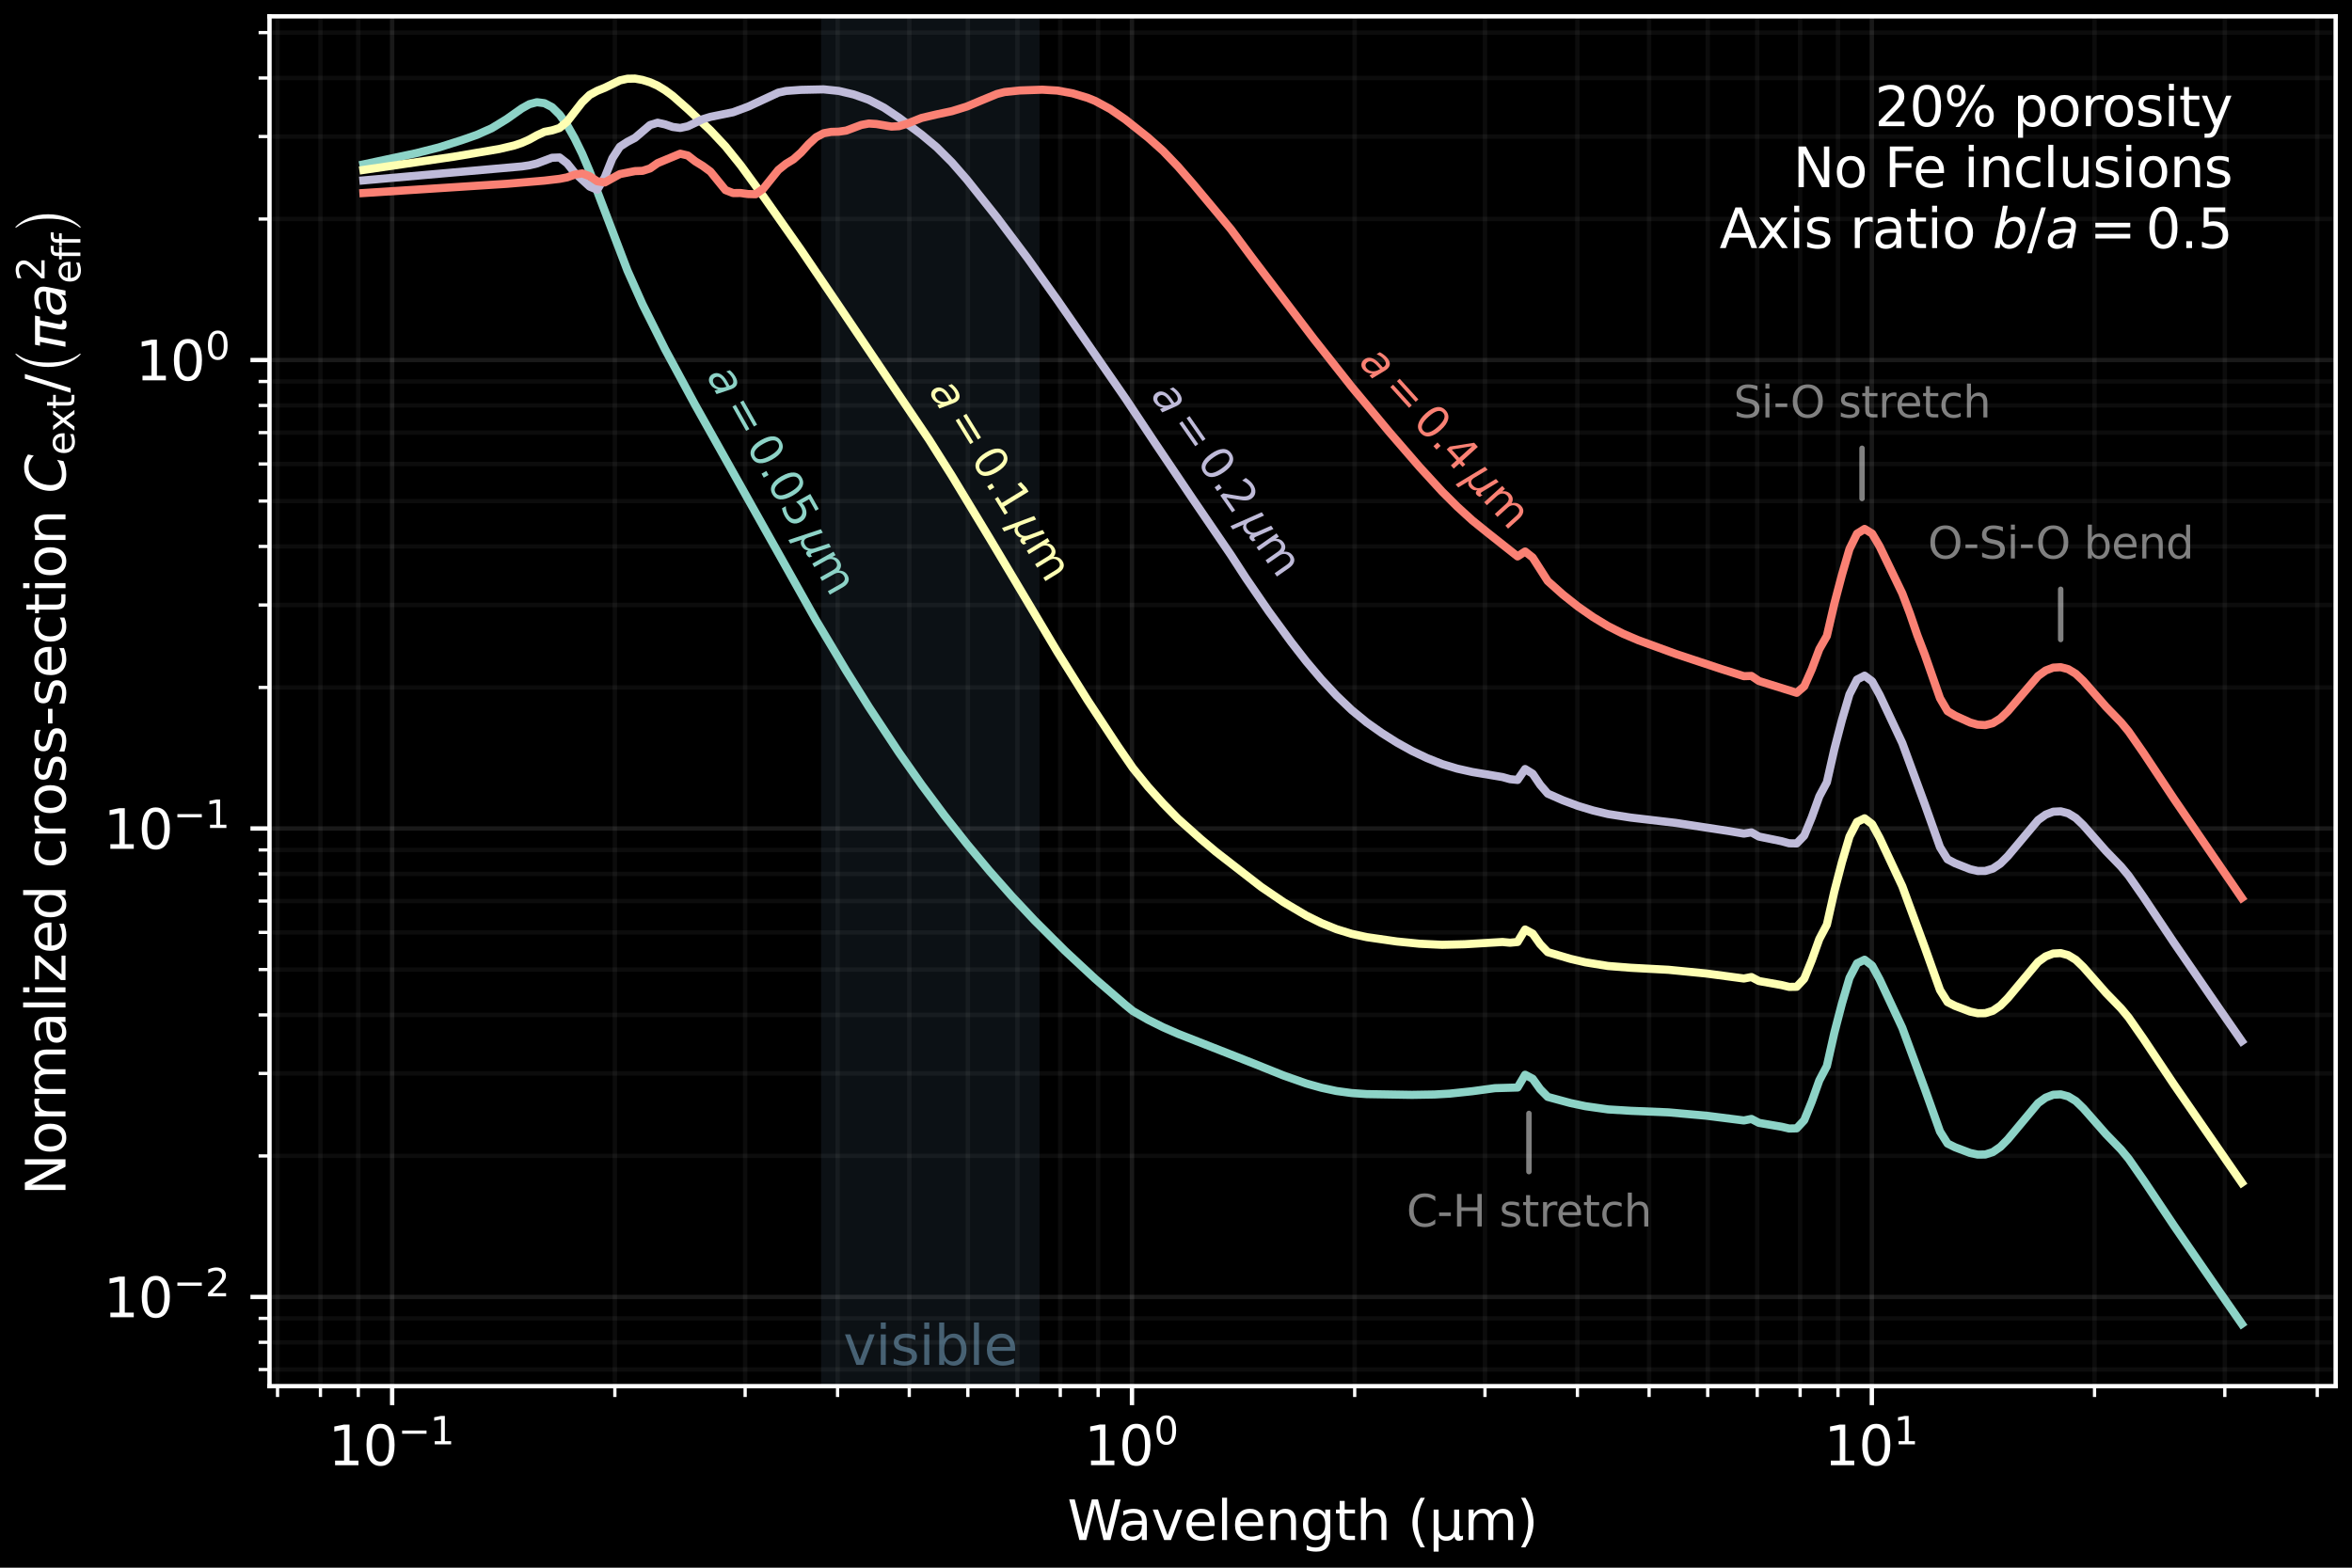 <?xml version="1.0" encoding="utf-8" standalone="no"?>
<!DOCTYPE svg PUBLIC "-//W3C//DTD SVG 1.1//EN"
  "http://www.w3.org/Graphics/SVG/1.1/DTD/svg11.dtd">
<svg xmlns:xlink="http://www.w3.org/1999/xlink" width="432pt" height="288pt" viewBox="0 0 432 288" xmlns="http://www.w3.org/2000/svg" version="1.1">
 <defs>
  <style type="text/css">*{stroke-linejoin: round; stroke-linecap: butt}</style>
 </defs>
 <g id="figure_1">
  <g id="patch_1">
   <path d="M 0 288 
L 432 288 
L 432 0 
L 0 0 
z
"/>
  </g>
  <g id="axes_1">
   <g id="patch_2">
    <path d="M 49.5 254.644 
L 429 254.644 
L 429 3 
L 49.5 3 
z
"/>
   </g>
   <g id="patch_3">
    <path d="M 150.812 254.644 
L 150.812 3 
L 190.938 3 
L 190.938 254.644 
z
" clip-path="url(#p962d9c7568)" style="fill: #81b1d2; opacity: 0.1"/>
   </g>
   <g id="matplotlib.axis_1">
    <g id="xtick_1">
     <g id="line2d_1">
      <path d="M 72.026 254.644 
L 72.026 3 
" clip-path="url(#p962d9c7568)" style="fill: none; stroke: #ffffff; stroke-opacity: 0.1; stroke-width: 0.8; stroke-linecap: square"/>
     </g>
     <g id="line2d_2">
      <defs>
       <path id="m735cc191d6" d="M 0 0 
L 0 3.5 
" style="stroke: #ffffff; stroke-width: 0.8"/>
      </defs>
      <g>
       <use xlink:href="#m735cc191d6" x="72.026" y="254.644" style="fill: #ffffff; stroke: #ffffff; stroke-width: 0.8"/>
      </g>
     </g>
     <g id="text_1">
      <!-- $\mathdefault{10^{-1}}$ -->
      <g style="fill: #ffffff" transform="translate(60.276 269.242) scale(0.1 -0.1)">
       <defs>
        <path id="DejaVuSans-31" d="M 794 531 
L 1825 531 
L 1825 4091 
L 703 3866 
L 703 4441 
L 1819 4666 
L 2450 4666 
L 2450 531 
L 3481 531 
L 3481 0 
L 794 0 
L 794 531 
z
" transform="scale(0.016)"/>
        <path id="DejaVuSans-30" d="M 2034 4250 
Q 1547 4250 1301 3770 
Q 1056 3291 1056 2328 
Q 1056 1369 1301 889 
Q 1547 409 2034 409 
Q 2525 409 2770 889 
Q 3016 1369 3016 2328 
Q 3016 3291 2770 3770 
Q 2525 4250 2034 4250 
z
M 2034 4750 
Q 2819 4750 3233 4129 
Q 3647 3509 3647 2328 
Q 3647 1150 3233 529 
Q 2819 -91 2034 -91 
Q 1250 -91 836 529 
Q 422 1150 422 2328 
Q 422 3509 836 4129 
Q 1250 4750 2034 4750 
z
" transform="scale(0.016)"/>
        <path id="DejaVuSans-2212" d="M 678 2272 
L 4684 2272 
L 4684 1741 
L 678 1741 
L 678 2272 
z
" transform="scale(0.016)"/>
       </defs>
       <use xlink:href="#DejaVuSans-31" transform="translate(0 0.684)"/>
       <use xlink:href="#DejaVuSans-30" transform="translate(63.623 0.684)"/>
       <use xlink:href="#DejaVuSans-2212" transform="translate(128.203 38.966) scale(0.7)"/>
       <use xlink:href="#DejaVuSans-31" transform="translate(186.855 38.966) scale(0.7)"/>
      </g>
     </g>
    </g>
    <g id="xtick_2">
     <g id="line2d_3">
      <path d="M 207.915 254.644 
L 207.915 3 
" clip-path="url(#p962d9c7568)" style="fill: none; stroke: #ffffff; stroke-opacity: 0.1; stroke-width: 0.8; stroke-linecap: square"/>
     </g>
     <g id="line2d_4">
      <g>
       <use xlink:href="#m735cc191d6" x="207.915" y="254.644" style="fill: #ffffff; stroke: #ffffff; stroke-width: 0.8"/>
      </g>
     </g>
     <g id="text_2">
      <!-- $\mathdefault{10^{0}}$ -->
      <g style="fill: #ffffff" transform="translate(199.115 269.242) scale(0.1 -0.1)">
       <use xlink:href="#DejaVuSans-31" transform="translate(0 0.766)"/>
       <use xlink:href="#DejaVuSans-30" transform="translate(63.623 0.766)"/>
       <use xlink:href="#DejaVuSans-30" transform="translate(128.203 39.047) scale(0.7)"/>
      </g>
     </g>
    </g>
    <g id="xtick_3">
     <g id="line2d_5">
      <path d="M 343.805 254.644 
L 343.805 3 
" clip-path="url(#p962d9c7568)" style="fill: none; stroke: #ffffff; stroke-opacity: 0.1; stroke-width: 0.8; stroke-linecap: square"/>
     </g>
     <g id="line2d_6">
      <g>
       <use xlink:href="#m735cc191d6" x="343.805" y="254.644" style="fill: #ffffff; stroke: #ffffff; stroke-width: 0.8"/>
      </g>
     </g>
     <g id="text_3">
      <!-- $\mathdefault{10^{1}}$ -->
      <g style="fill: #ffffff" transform="translate(335.005 269.242) scale(0.1 -0.1)">
       <use xlink:href="#DejaVuSans-31" transform="translate(0 0.684)"/>
       <use xlink:href="#DejaVuSans-30" transform="translate(63.623 0.684)"/>
       <use xlink:href="#DejaVuSans-31" transform="translate(128.203 38.966) scale(0.7)"/>
      </g>
     </g>
    </g>
    <g id="xtick_4">
     <g id="line2d_7">
      <path d="M 50.976 254.644 
L 50.976 3 
" clip-path="url(#p962d9c7568)" style="fill: none; stroke: #ffffff; stroke-opacity: 0.05; stroke-width: 0.8; stroke-linecap: square"/>
     </g>
     <g id="line2d_8">
      <defs>
       <path id="mbf7f50120e" d="M 0 0 
L 0 2 
" style="stroke: #ffffff; stroke-width: 0.6"/>
      </defs>
      <g>
       <use xlink:href="#mbf7f50120e" x="50.976" y="254.644" style="fill: #ffffff; stroke: #ffffff; stroke-width: 0.6"/>
      </g>
     </g>
    </g>
    <g id="xtick_5">
     <g id="line2d_9">
      <path d="M 58.857 254.644 
L 58.857 3 
" clip-path="url(#p962d9c7568)" style="fill: none; stroke: #ffffff; stroke-opacity: 0.05; stroke-width: 0.8; stroke-linecap: square"/>
     </g>
     <g id="line2d_10">
      <g>
       <use xlink:href="#mbf7f50120e" x="58.857" y="254.644" style="fill: #ffffff; stroke: #ffffff; stroke-width: 0.6"/>
      </g>
     </g>
    </g>
    <g id="xtick_6">
     <g id="line2d_11">
      <path d="M 65.808 254.644 
L 65.808 3 
" clip-path="url(#p962d9c7568)" style="fill: none; stroke: #ffffff; stroke-opacity: 0.05; stroke-width: 0.8; stroke-linecap: square"/>
     </g>
     <g id="line2d_12">
      <g>
       <use xlink:href="#mbf7f50120e" x="65.808" y="254.644" style="fill: #ffffff; stroke: #ffffff; stroke-width: 0.6"/>
      </g>
     </g>
    </g>
    <g id="xtick_7">
     <g id="line2d_13">
      <path d="M 112.933 254.644 
L 112.933 3 
" clip-path="url(#p962d9c7568)" style="fill: none; stroke: #ffffff; stroke-opacity: 0.05; stroke-width: 0.8; stroke-linecap: square"/>
     </g>
     <g id="line2d_14">
      <g>
       <use xlink:href="#mbf7f50120e" x="112.933" y="254.644" style="fill: #ffffff; stroke: #ffffff; stroke-width: 0.6"/>
      </g>
     </g>
    </g>
    <g id="xtick_8">
     <g id="line2d_15">
      <path d="M 136.862 254.644 
L 136.862 3 
" clip-path="url(#p962d9c7568)" style="fill: none; stroke: #ffffff; stroke-opacity: 0.05; stroke-width: 0.8; stroke-linecap: square"/>
     </g>
     <g id="line2d_16">
      <g>
       <use xlink:href="#mbf7f50120e" x="136.862" y="254.644" style="fill: #ffffff; stroke: #ffffff; stroke-width: 0.6"/>
      </g>
     </g>
    </g>
    <g id="xtick_9">
     <g id="line2d_17">
      <path d="M 153.84 254.644 
L 153.84 3 
" clip-path="url(#p962d9c7568)" style="fill: none; stroke: #ffffff; stroke-opacity: 0.05; stroke-width: 0.8; stroke-linecap: square"/>
     </g>
     <g id="line2d_18">
      <g>
       <use xlink:href="#mbf7f50120e" x="153.84" y="254.644" style="fill: #ffffff; stroke: #ffffff; stroke-width: 0.6"/>
      </g>
     </g>
    </g>
    <g id="xtick_10">
     <g id="line2d_19">
      <path d="M 167.009 254.644 
L 167.009 3 
" clip-path="url(#p962d9c7568)" style="fill: none; stroke: #ffffff; stroke-opacity: 0.05; stroke-width: 0.8; stroke-linecap: square"/>
     </g>
     <g id="line2d_20">
      <g>
       <use xlink:href="#mbf7f50120e" x="167.009" y="254.644" style="fill: #ffffff; stroke: #ffffff; stroke-width: 0.6"/>
      </g>
     </g>
    </g>
    <g id="xtick_11">
     <g id="line2d_21">
      <path d="M 177.769 254.644 
L 177.769 3 
" clip-path="url(#p962d9c7568)" style="fill: none; stroke: #ffffff; stroke-opacity: 0.05; stroke-width: 0.8; stroke-linecap: square"/>
     </g>
     <g id="line2d_22">
      <g>
       <use xlink:href="#mbf7f50120e" x="177.769" y="254.644" style="fill: #ffffff; stroke: #ffffff; stroke-width: 0.6"/>
      </g>
     </g>
    </g>
    <g id="xtick_12">
     <g id="line2d_23">
      <path d="M 186.866 254.644 
L 186.866 3 
" clip-path="url(#p962d9c7568)" style="fill: none; stroke: #ffffff; stroke-opacity: 0.05; stroke-width: 0.8; stroke-linecap: square"/>
     </g>
     <g id="line2d_24">
      <g>
       <use xlink:href="#mbf7f50120e" x="186.866" y="254.644" style="fill: #ffffff; stroke: #ffffff; stroke-width: 0.6"/>
      </g>
     </g>
    </g>
    <g id="xtick_13">
     <g id="line2d_25">
      <path d="M 194.746 254.644 
L 194.746 3 
" clip-path="url(#p962d9c7568)" style="fill: none; stroke: #ffffff; stroke-opacity: 0.05; stroke-width: 0.8; stroke-linecap: square"/>
     </g>
     <g id="line2d_26">
      <g>
       <use xlink:href="#mbf7f50120e" x="194.746" y="254.644" style="fill: #ffffff; stroke: #ffffff; stroke-width: 0.6"/>
      </g>
     </g>
    </g>
    <g id="xtick_14">
     <g id="line2d_27">
      <path d="M 201.698 254.644 
L 201.698 3 
" clip-path="url(#p962d9c7568)" style="fill: none; stroke: #ffffff; stroke-opacity: 0.05; stroke-width: 0.8; stroke-linecap: square"/>
     </g>
     <g id="line2d_28">
      <g>
       <use xlink:href="#mbf7f50120e" x="201.698" y="254.644" style="fill: #ffffff; stroke: #ffffff; stroke-width: 0.6"/>
      </g>
     </g>
    </g>
    <g id="xtick_15">
     <g id="line2d_29">
      <path d="M 248.822 254.644 
L 248.822 3 
" clip-path="url(#p962d9c7568)" style="fill: none; stroke: #ffffff; stroke-opacity: 0.05; stroke-width: 0.8; stroke-linecap: square"/>
     </g>
     <g id="line2d_30">
      <g>
       <use xlink:href="#mbf7f50120e" x="248.822" y="254.644" style="fill: #ffffff; stroke: #ffffff; stroke-width: 0.6"/>
      </g>
     </g>
    </g>
    <g id="xtick_16">
     <g id="line2d_31">
      <path d="M 272.751 254.644 
L 272.751 3 
" clip-path="url(#p962d9c7568)" style="fill: none; stroke: #ffffff; stroke-opacity: 0.05; stroke-width: 0.8; stroke-linecap: square"/>
     </g>
     <g id="line2d_32">
      <g>
       <use xlink:href="#mbf7f50120e" x="272.751" y="254.644" style="fill: #ffffff; stroke: #ffffff; stroke-width: 0.6"/>
      </g>
     </g>
    </g>
    <g id="xtick_17">
     <g id="line2d_33">
      <path d="M 289.729 254.644 
L 289.729 3 
" clip-path="url(#p962d9c7568)" style="fill: none; stroke: #ffffff; stroke-opacity: 0.05; stroke-width: 0.8; stroke-linecap: square"/>
     </g>
     <g id="line2d_34">
      <g>
       <use xlink:href="#mbf7f50120e" x="289.729" y="254.644" style="fill: #ffffff; stroke: #ffffff; stroke-width: 0.6"/>
      </g>
     </g>
    </g>
    <g id="xtick_18">
     <g id="line2d_35">
      <path d="M 302.898 254.644 
L 302.898 3 
" clip-path="url(#p962d9c7568)" style="fill: none; stroke: #ffffff; stroke-opacity: 0.05; stroke-width: 0.8; stroke-linecap: square"/>
     </g>
     <g id="line2d_36">
      <g>
       <use xlink:href="#mbf7f50120e" x="302.898" y="254.644" style="fill: #ffffff; stroke: #ffffff; stroke-width: 0.6"/>
      </g>
     </g>
    </g>
    <g id="xtick_19">
     <g id="line2d_37">
      <path d="M 313.658 254.644 
L 313.658 3 
" clip-path="url(#p962d9c7568)" style="fill: none; stroke: #ffffff; stroke-opacity: 0.05; stroke-width: 0.8; stroke-linecap: square"/>
     </g>
     <g id="line2d_38">
      <g>
       <use xlink:href="#mbf7f50120e" x="313.658" y="254.644" style="fill: #ffffff; stroke: #ffffff; stroke-width: 0.6"/>
      </g>
     </g>
    </g>
    <g id="xtick_20">
     <g id="line2d_39">
      <path d="M 322.755 254.644 
L 322.755 3 
" clip-path="url(#p962d9c7568)" style="fill: none; stroke: #ffffff; stroke-opacity: 0.05; stroke-width: 0.8; stroke-linecap: square"/>
     </g>
     <g id="line2d_40">
      <g>
       <use xlink:href="#mbf7f50120e" x="322.755" y="254.644" style="fill: #ffffff; stroke: #ffffff; stroke-width: 0.6"/>
      </g>
     </g>
    </g>
    <g id="xtick_21">
     <g id="line2d_41">
      <path d="M 330.636 254.644 
L 330.636 3 
" clip-path="url(#p962d9c7568)" style="fill: none; stroke: #ffffff; stroke-opacity: 0.05; stroke-width: 0.8; stroke-linecap: square"/>
     </g>
     <g id="line2d_42">
      <g>
       <use xlink:href="#mbf7f50120e" x="330.636" y="254.644" style="fill: #ffffff; stroke: #ffffff; stroke-width: 0.6"/>
      </g>
     </g>
    </g>
    <g id="xtick_22">
     <g id="line2d_43">
      <path d="M 337.587 254.644 
L 337.587 3 
" clip-path="url(#p962d9c7568)" style="fill: none; stroke: #ffffff; stroke-opacity: 0.05; stroke-width: 0.8; stroke-linecap: square"/>
     </g>
     <g id="line2d_44">
      <g>
       <use xlink:href="#mbf7f50120e" x="337.587" y="254.644" style="fill: #ffffff; stroke: #ffffff; stroke-width: 0.6"/>
      </g>
     </g>
    </g>
    <g id="xtick_23">
     <g id="line2d_45">
      <path d="M 384.712 254.644 
L 384.712 3 
" clip-path="url(#p962d9c7568)" style="fill: none; stroke: #ffffff; stroke-opacity: 0.05; stroke-width: 0.8; stroke-linecap: square"/>
     </g>
     <g id="line2d_46">
      <g>
       <use xlink:href="#mbf7f50120e" x="384.712" y="254.644" style="fill: #ffffff; stroke: #ffffff; stroke-width: 0.6"/>
      </g>
     </g>
    </g>
    <g id="xtick_24">
     <g id="line2d_47">
      <path d="M 408.641 254.644 
L 408.641 3 
" clip-path="url(#p962d9c7568)" style="fill: none; stroke: #ffffff; stroke-opacity: 0.05; stroke-width: 0.8; stroke-linecap: square"/>
     </g>
     <g id="line2d_48">
      <g>
       <use xlink:href="#mbf7f50120e" x="408.641" y="254.644" style="fill: #ffffff; stroke: #ffffff; stroke-width: 0.6"/>
      </g>
     </g>
    </g>
    <g id="xtick_25">
     <g id="line2d_49">
      <path d="M 425.619 254.644 
L 425.619 3 
" clip-path="url(#p962d9c7568)" style="fill: none; stroke: #ffffff; stroke-opacity: 0.05; stroke-width: 0.8; stroke-linecap: square"/>
     </g>
     <g id="line2d_50">
      <g>
       <use xlink:href="#mbf7f50120e" x="425.619" y="254.644" style="fill: #ffffff; stroke: #ffffff; stroke-width: 0.6"/>
      </g>
     </g>
    </g>
    <g id="text_4">
     <!-- Wavelength (μm) -->
     <g style="fill: #ffffff" transform="translate(196.045 282.92) scale(0.1 -0.1)">
      <defs>
       <path id="DejaVuSans-57" d="M 213 4666 
L 850 4666 
L 1831 722 
L 2809 4666 
L 3519 4666 
L 4500 722 
L 5478 4666 
L 6119 4666 
L 4947 0 
L 4153 0 
L 3169 4050 
L 2175 0 
L 1381 0 
L 213 4666 
z
" transform="scale(0.016)"/>
       <path id="DejaVuSans-61" d="M 2194 1759 
Q 1497 1759 1228 1600 
Q 959 1441 959 1056 
Q 959 750 1161 570 
Q 1363 391 1709 391 
Q 2188 391 2477 730 
Q 2766 1069 2766 1631 
L 2766 1759 
L 2194 1759 
z
M 3341 1997 
L 3341 0 
L 2766 0 
L 2766 531 
Q 2569 213 2275 61 
Q 1981 -91 1556 -91 
Q 1019 -91 701 211 
Q 384 513 384 1019 
Q 384 1609 779 1909 
Q 1175 2209 1959 2209 
L 2766 2209 
L 2766 2266 
Q 2766 2663 2505 2880 
Q 2244 3097 1772 3097 
Q 1472 3097 1187 3025 
Q 903 2953 641 2809 
L 641 3341 
Q 956 3463 1253 3523 
Q 1550 3584 1831 3584 
Q 2591 3584 2966 3190 
Q 3341 2797 3341 1997 
z
" transform="scale(0.016)"/>
       <path id="DejaVuSans-76" d="M 191 3500 
L 800 3500 
L 1894 563 
L 2988 3500 
L 3597 3500 
L 2284 0 
L 1503 0 
L 191 3500 
z
" transform="scale(0.016)"/>
       <path id="DejaVuSans-65" d="M 3597 1894 
L 3597 1613 
L 953 1613 
Q 991 1019 1311 708 
Q 1631 397 2203 397 
Q 2534 397 2845 478 
Q 3156 559 3463 722 
L 3463 178 
Q 3153 47 2828 -22 
Q 2503 -91 2169 -91 
Q 1331 -91 842 396 
Q 353 884 353 1716 
Q 353 2575 817 3079 
Q 1281 3584 2069 3584 
Q 2775 3584 3186 3129 
Q 3597 2675 3597 1894 
z
M 3022 2063 
Q 3016 2534 2758 2815 
Q 2500 3097 2075 3097 
Q 1594 3097 1305 2825 
Q 1016 2553 972 2059 
L 3022 2063 
z
" transform="scale(0.016)"/>
       <path id="DejaVuSans-6c" d="M 603 4863 
L 1178 4863 
L 1178 0 
L 603 0 
L 603 4863 
z
" transform="scale(0.016)"/>
       <path id="DejaVuSans-6e" d="M 3513 2113 
L 3513 0 
L 2938 0 
L 2938 2094 
Q 2938 2591 2744 2837 
Q 2550 3084 2163 3084 
Q 1697 3084 1428 2787 
Q 1159 2491 1159 1978 
L 1159 0 
L 581 0 
L 581 3500 
L 1159 3500 
L 1159 2956 
Q 1366 3272 1645 3428 
Q 1925 3584 2291 3584 
Q 2894 3584 3203 3211 
Q 3513 2838 3513 2113 
z
" transform="scale(0.016)"/>
       <path id="DejaVuSans-67" d="M 2906 1791 
Q 2906 2416 2648 2759 
Q 2391 3103 1925 3103 
Q 1463 3103 1205 2759 
Q 947 2416 947 1791 
Q 947 1169 1205 825 
Q 1463 481 1925 481 
Q 2391 481 2648 825 
Q 2906 1169 2906 1791 
z
M 3481 434 
Q 3481 -459 3084 -895 
Q 2688 -1331 1869 -1331 
Q 1566 -1331 1297 -1286 
Q 1028 -1241 775 -1147 
L 775 -588 
Q 1028 -725 1275 -790 
Q 1522 -856 1778 -856 
Q 2344 -856 2625 -561 
Q 2906 -266 2906 331 
L 2906 616 
Q 2728 306 2450 153 
Q 2172 0 1784 0 
Q 1141 0 747 490 
Q 353 981 353 1791 
Q 353 2603 747 3093 
Q 1141 3584 1784 3584 
Q 2172 3584 2450 3431 
Q 2728 3278 2906 2969 
L 2906 3500 
L 3481 3500 
L 3481 434 
z
" transform="scale(0.016)"/>
       <path id="DejaVuSans-74" d="M 1172 4494 
L 1172 3500 
L 2356 3500 
L 2356 3053 
L 1172 3053 
L 1172 1153 
Q 1172 725 1289 603 
Q 1406 481 1766 481 
L 2356 481 
L 2356 0 
L 1766 0 
Q 1100 0 847 248 
Q 594 497 594 1153 
L 594 3053 
L 172 3053 
L 172 3500 
L 594 3500 
L 594 4494 
L 1172 4494 
z
" transform="scale(0.016)"/>
       <path id="DejaVuSans-68" d="M 3513 2113 
L 3513 0 
L 2938 0 
L 2938 2094 
Q 2938 2591 2744 2837 
Q 2550 3084 2163 3084 
Q 1697 3084 1428 2787 
Q 1159 2491 1159 1978 
L 1159 0 
L 581 0 
L 581 4863 
L 1159 4863 
L 1159 2956 
Q 1366 3272 1645 3428 
Q 1925 3584 2291 3584 
Q 2894 3584 3203 3211 
Q 3513 2838 3513 2113 
z
" transform="scale(0.016)"/>
       <path id="DejaVuSans-20" transform="scale(0.016)"/>
       <path id="DejaVuSans-28" d="M 1984 4856 
Q 1566 4138 1362 3434 
Q 1159 2731 1159 2009 
Q 1159 1288 1364 580 
Q 1569 -128 1984 -844 
L 1484 -844 
Q 1016 -109 783 600 
Q 550 1309 550 2009 
Q 550 2706 781 3412 
Q 1013 4119 1484 4856 
L 1984 4856 
z
" transform="scale(0.016)"/>
       <path id="DejaVuSans-3bc" d="M 544 -1331 
L 544 3500 
L 1119 3500 
L 1119 1325 
Q 1119 872 1334 640 
Q 1550 409 1972 409 
Q 2434 409 2667 671 
Q 2900 934 2900 1459 
L 2900 3500 
L 3475 3500 
L 3475 806 
Q 3475 619 3529 530 
Q 3584 441 3700 441 
Q 3728 441 3778 458 
Q 3828 475 3916 513 
L 3916 50 
Q 3788 -22 3673 -56 
Q 3559 -91 3450 -91 
Q 3234 -91 3106 31 
Q 2978 153 2931 403 
Q 2775 156 2548 32 
Q 2322 -91 2016 -91 
Q 1697 -91 1473 31 
Q 1250 153 1119 397 
L 1119 -1331 
L 544 -1331 
z
" transform="scale(0.016)"/>
       <path id="DejaVuSans-6d" d="M 3328 2828 
Q 3544 3216 3844 3400 
Q 4144 3584 4550 3584 
Q 5097 3584 5394 3201 
Q 5691 2819 5691 2113 
L 5691 0 
L 5113 0 
L 5113 2094 
Q 5113 2597 4934 2840 
Q 4756 3084 4391 3084 
Q 3944 3084 3684 2787 
Q 3425 2491 3425 1978 
L 3425 0 
L 2847 0 
L 2847 2094 
Q 2847 2600 2669 2842 
Q 2491 3084 2119 3084 
Q 1678 3084 1418 2786 
Q 1159 2488 1159 1978 
L 1159 0 
L 581 0 
L 581 3500 
L 1159 3500 
L 1159 2956 
Q 1356 3278 1631 3431 
Q 1906 3584 2284 3584 
Q 2666 3584 2933 3390 
Q 3200 3197 3328 2828 
z
" transform="scale(0.016)"/>
       <path id="DejaVuSans-29" d="M 513 4856 
L 1013 4856 
Q 1481 4119 1714 3412 
Q 1947 2706 1947 2009 
Q 1947 1309 1714 600 
Q 1481 -109 1013 -844 
L 513 -844 
Q 928 -128 1133 580 
Q 1338 1288 1338 2009 
Q 1338 2731 1133 3434 
Q 928 4138 513 4856 
z
" transform="scale(0.016)"/>
      </defs>
      <use xlink:href="#DejaVuSans-57"/>
      <use xlink:href="#DejaVuSans-61" x="92.502"/>
      <use xlink:href="#DejaVuSans-76" x="153.781"/>
      <use xlink:href="#DejaVuSans-65" x="212.961"/>
      <use xlink:href="#DejaVuSans-6c" x="274.484"/>
      <use xlink:href="#DejaVuSans-65" x="302.268"/>
      <use xlink:href="#DejaVuSans-6e" x="363.791"/>
      <use xlink:href="#DejaVuSans-67" x="427.17"/>
      <use xlink:href="#DejaVuSans-74" x="490.646"/>
      <use xlink:href="#DejaVuSans-68" x="529.855"/>
      <use xlink:href="#DejaVuSans-20" x="593.234"/>
      <use xlink:href="#DejaVuSans-28" x="625.021"/>
      <use xlink:href="#DejaVuSans-3bc" x="664.035"/>
      <use xlink:href="#DejaVuSans-6d" x="727.658"/>
      <use xlink:href="#DejaVuSans-29" x="825.07"/>
     </g>
    </g>
   </g>
   <g id="matplotlib.axis_2">
    <g id="ytick_1">
     <g id="line2d_51">
      <path d="M 49.5 238.262 
L 429 238.262 
" clip-path="url(#p962d9c7568)" style="fill: none; stroke: #ffffff; stroke-opacity: 0.1; stroke-width: 0.8; stroke-linecap: square"/>
     </g>
     <g id="line2d_52">
      <defs>
       <path id="ma78331b5c0" d="M 0 0 
L -3.5 0 
" style="stroke: #ffffff; stroke-width: 0.8"/>
      </defs>
      <g>
       <use xlink:href="#ma78331b5c0" x="49.5" y="238.262" style="fill: #ffffff; stroke: #ffffff; stroke-width: 0.8"/>
      </g>
     </g>
     <g id="text_5">
      <!-- $\mathdefault{10^{-2}}$ -->
      <g style="fill: #ffffff" transform="translate(19 242.061) scale(0.1 -0.1)">
       <defs>
        <path id="DejaVuSans-32" d="M 1228 531 
L 3431 531 
L 3431 0 
L 469 0 
L 469 531 
Q 828 903 1448 1529 
Q 2069 2156 2228 2338 
Q 2531 2678 2651 2914 
Q 2772 3150 2772 3378 
Q 2772 3750 2511 3984 
Q 2250 4219 1831 4219 
Q 1534 4219 1204 4116 
Q 875 4013 500 3803 
L 500 4441 
Q 881 4594 1212 4672 
Q 1544 4750 1819 4750 
Q 2544 4750 2975 4387 
Q 3406 4025 3406 3419 
Q 3406 3131 3298 2873 
Q 3191 2616 2906 2266 
Q 2828 2175 2409 1742 
Q 1991 1309 1228 531 
z
" transform="scale(0.016)"/>
       </defs>
       <use xlink:href="#DejaVuSans-31" transform="translate(0 0.766)"/>
       <use xlink:href="#DejaVuSans-30" transform="translate(63.623 0.766)"/>
       <use xlink:href="#DejaVuSans-2212" transform="translate(128.203 39.047) scale(0.7)"/>
       <use xlink:href="#DejaVuSans-32" transform="translate(186.855 39.047) scale(0.7)"/>
      </g>
     </g>
    </g>
    <g id="ytick_2">
     <g id="line2d_53">
      <path d="M 49.5 152.203 
L 429 152.203 
" clip-path="url(#p962d9c7568)" style="fill: none; stroke: #ffffff; stroke-opacity: 0.1; stroke-width: 0.8; stroke-linecap: square"/>
     </g>
     <g id="line2d_54">
      <g>
       <use xlink:href="#ma78331b5c0" x="49.5" y="152.203" style="fill: #ffffff; stroke: #ffffff; stroke-width: 0.8"/>
      </g>
     </g>
     <g id="text_6">
      <!-- $\mathdefault{10^{-1}}$ -->
      <g style="fill: #ffffff" transform="translate(19 156.002) scale(0.1 -0.1)">
       <use xlink:href="#DejaVuSans-31" transform="translate(0 0.684)"/>
       <use xlink:href="#DejaVuSans-30" transform="translate(63.623 0.684)"/>
       <use xlink:href="#DejaVuSans-2212" transform="translate(128.203 38.966) scale(0.7)"/>
       <use xlink:href="#DejaVuSans-31" transform="translate(186.855 38.966) scale(0.7)"/>
      </g>
     </g>
    </g>
    <g id="ytick_3">
     <g id="line2d_55">
      <path d="M 49.5 66.144 
L 429 66.144 
" clip-path="url(#p962d9c7568)" style="fill: none; stroke: #ffffff; stroke-opacity: 0.1; stroke-width: 0.8; stroke-linecap: square"/>
     </g>
     <g id="line2d_56">
      <g>
       <use xlink:href="#ma78331b5c0" x="49.5" y="66.144" style="fill: #ffffff; stroke: #ffffff; stroke-width: 0.8"/>
      </g>
     </g>
     <g id="text_7">
      <!-- $\mathdefault{10^{0}}$ -->
      <g style="fill: #ffffff" transform="translate(24.9 69.943) scale(0.1 -0.1)">
       <use xlink:href="#DejaVuSans-31" transform="translate(0 0.766)"/>
       <use xlink:href="#DejaVuSans-30" transform="translate(63.623 0.766)"/>
       <use xlink:href="#DejaVuSans-30" transform="translate(128.203 39.047) scale(0.7)"/>
      </g>
     </g>
    </g>
    <g id="ytick_4">
     <g id="line2d_57">
      <path d="M 49.5 251.593 
L 429 251.593 
" clip-path="url(#p962d9c7568)" style="fill: none; stroke: #ffffff; stroke-opacity: 0.05; stroke-width: 0.8; stroke-linecap: square"/>
     </g>
     <g id="line2d_58">
      <defs>
       <path id="m7654d55e31" d="M 0 0 
L -2 0 
" style="stroke: #ffffff; stroke-width: 0.6"/>
      </defs>
      <g>
       <use xlink:href="#m7654d55e31" x="49.5" y="251.593" style="fill: #ffffff; stroke: #ffffff; stroke-width: 0.6"/>
      </g>
     </g>
    </g>
    <g id="ytick_5">
     <g id="line2d_59">
      <path d="M 49.5 246.602 
L 429 246.602 
" clip-path="url(#p962d9c7568)" style="fill: none; stroke: #ffffff; stroke-opacity: 0.05; stroke-width: 0.8; stroke-linecap: square"/>
     </g>
     <g id="line2d_60">
      <g>
       <use xlink:href="#m7654d55e31" x="49.5" y="246.602" style="fill: #ffffff; stroke: #ffffff; stroke-width: 0.6"/>
      </g>
     </g>
    </g>
    <g id="ytick_6">
     <g id="line2d_61">
      <path d="M 49.5 242.2 
L 429 242.2 
" clip-path="url(#p962d9c7568)" style="fill: none; stroke: #ffffff; stroke-opacity: 0.05; stroke-width: 0.8; stroke-linecap: square"/>
     </g>
     <g id="line2d_62">
      <g>
       <use xlink:href="#m7654d55e31" x="49.5" y="242.2" style="fill: #ffffff; stroke: #ffffff; stroke-width: 0.6"/>
      </g>
     </g>
    </g>
    <g id="ytick_7">
     <g id="line2d_63">
      <path d="M 49.5 212.356 
L 429 212.356 
" clip-path="url(#p962d9c7568)" style="fill: none; stroke: #ffffff; stroke-opacity: 0.05; stroke-width: 0.8; stroke-linecap: square"/>
     </g>
     <g id="line2d_64">
      <g>
       <use xlink:href="#m7654d55e31" x="49.5" y="212.356" style="fill: #ffffff; stroke: #ffffff; stroke-width: 0.6"/>
      </g>
     </g>
    </g>
    <g id="ytick_8">
     <g id="line2d_65">
      <path d="M 49.5 197.202 
L 429 197.202 
" clip-path="url(#p962d9c7568)" style="fill: none; stroke: #ffffff; stroke-opacity: 0.05; stroke-width: 0.8; stroke-linecap: square"/>
     </g>
     <g id="line2d_66">
      <g>
       <use xlink:href="#m7654d55e31" x="49.5" y="197.202" style="fill: #ffffff; stroke: #ffffff; stroke-width: 0.6"/>
      </g>
     </g>
    </g>
    <g id="ytick_9">
     <g id="line2d_67">
      <path d="M 49.5 186.449 
L 429 186.449 
" clip-path="url(#p962d9c7568)" style="fill: none; stroke: #ffffff; stroke-opacity: 0.05; stroke-width: 0.8; stroke-linecap: square"/>
     </g>
     <g id="line2d_68">
      <g>
       <use xlink:href="#m7654d55e31" x="49.5" y="186.449" style="fill: #ffffff; stroke: #ffffff; stroke-width: 0.6"/>
      </g>
     </g>
    </g>
    <g id="ytick_10">
     <g id="line2d_69">
      <path d="M 49.5 178.11 
L 429 178.11 
" clip-path="url(#p962d9c7568)" style="fill: none; stroke: #ffffff; stroke-opacity: 0.05; stroke-width: 0.8; stroke-linecap: square"/>
     </g>
     <g id="line2d_70">
      <g>
       <use xlink:href="#m7654d55e31" x="49.5" y="178.11" style="fill: #ffffff; stroke: #ffffff; stroke-width: 0.6"/>
      </g>
     </g>
    </g>
    <g id="ytick_11">
     <g id="line2d_71">
      <path d="M 49.5 171.295 
L 429 171.295 
" clip-path="url(#p962d9c7568)" style="fill: none; stroke: #ffffff; stroke-opacity: 0.05; stroke-width: 0.8; stroke-linecap: square"/>
     </g>
     <g id="line2d_72">
      <g>
       <use xlink:href="#m7654d55e31" x="49.5" y="171.295" style="fill: #ffffff; stroke: #ffffff; stroke-width: 0.6"/>
      </g>
     </g>
    </g>
    <g id="ytick_12">
     <g id="line2d_73">
      <path d="M 49.5 165.534 
L 429 165.534 
" clip-path="url(#p962d9c7568)" style="fill: none; stroke: #ffffff; stroke-opacity: 0.05; stroke-width: 0.8; stroke-linecap: square"/>
     </g>
     <g id="line2d_74">
      <g>
       <use xlink:href="#m7654d55e31" x="49.5" y="165.534" style="fill: #ffffff; stroke: #ffffff; stroke-width: 0.6"/>
      </g>
     </g>
    </g>
    <g id="ytick_13">
     <g id="line2d_75">
      <path d="M 49.5 160.543 
L 429 160.543 
" clip-path="url(#p962d9c7568)" style="fill: none; stroke: #ffffff; stroke-opacity: 0.05; stroke-width: 0.8; stroke-linecap: square"/>
     </g>
     <g id="line2d_76">
      <g>
       <use xlink:href="#m7654d55e31" x="49.5" y="160.543" style="fill: #ffffff; stroke: #ffffff; stroke-width: 0.6"/>
      </g>
     </g>
    </g>
    <g id="ytick_14">
     <g id="line2d_77">
      <path d="M 49.5 156.141 
L 429 156.141 
" clip-path="url(#p962d9c7568)" style="fill: none; stroke: #ffffff; stroke-opacity: 0.05; stroke-width: 0.8; stroke-linecap: square"/>
     </g>
     <g id="line2d_78">
      <g>
       <use xlink:href="#m7654d55e31" x="49.5" y="156.141" style="fill: #ffffff; stroke: #ffffff; stroke-width: 0.6"/>
      </g>
     </g>
    </g>
    <g id="ytick_15">
     <g id="line2d_79">
      <path d="M 49.5 126.297 
L 429 126.297 
" clip-path="url(#p962d9c7568)" style="fill: none; stroke: #ffffff; stroke-opacity: 0.05; stroke-width: 0.8; stroke-linecap: square"/>
     </g>
     <g id="line2d_80">
      <g>
       <use xlink:href="#m7654d55e31" x="49.5" y="126.297" style="fill: #ffffff; stroke: #ffffff; stroke-width: 0.6"/>
      </g>
     </g>
    </g>
    <g id="ytick_16">
     <g id="line2d_81">
      <path d="M 49.5 111.142 
L 429 111.142 
" clip-path="url(#p962d9c7568)" style="fill: none; stroke: #ffffff; stroke-opacity: 0.05; stroke-width: 0.8; stroke-linecap: square"/>
     </g>
     <g id="line2d_82">
      <g>
       <use xlink:href="#m7654d55e31" x="49.5" y="111.142" style="fill: #ffffff; stroke: #ffffff; stroke-width: 0.6"/>
      </g>
     </g>
    </g>
    <g id="ytick_17">
     <g id="line2d_83">
      <path d="M 49.5 100.39 
L 429 100.39 
" clip-path="url(#p962d9c7568)" style="fill: none; stroke: #ffffff; stroke-opacity: 0.05; stroke-width: 0.8; stroke-linecap: square"/>
     </g>
     <g id="line2d_84">
      <g>
       <use xlink:href="#m7654d55e31" x="49.5" y="100.39" style="fill: #ffffff; stroke: #ffffff; stroke-width: 0.6"/>
      </g>
     </g>
    </g>
    <g id="ytick_18">
     <g id="line2d_85">
      <path d="M 49.5 92.05 
L 429 92.05 
" clip-path="url(#p962d9c7568)" style="fill: none; stroke: #ffffff; stroke-opacity: 0.05; stroke-width: 0.8; stroke-linecap: square"/>
     </g>
     <g id="line2d_86">
      <g>
       <use xlink:href="#m7654d55e31" x="49.5" y="92.05" style="fill: #ffffff; stroke: #ffffff; stroke-width: 0.6"/>
      </g>
     </g>
    </g>
    <g id="ytick_19">
     <g id="line2d_87">
      <path d="M 49.5 85.236 
L 429 85.236 
" clip-path="url(#p962d9c7568)" style="fill: none; stroke: #ffffff; stroke-opacity: 0.05; stroke-width: 0.8; stroke-linecap: square"/>
     </g>
     <g id="line2d_88">
      <g>
       <use xlink:href="#m7654d55e31" x="49.5" y="85.236" style="fill: #ffffff; stroke: #ffffff; stroke-width: 0.6"/>
      </g>
     </g>
    </g>
    <g id="ytick_20">
     <g id="line2d_89">
      <path d="M 49.5 79.475 
L 429 79.475 
" clip-path="url(#p962d9c7568)" style="fill: none; stroke: #ffffff; stroke-opacity: 0.05; stroke-width: 0.8; stroke-linecap: square"/>
     </g>
     <g id="line2d_90">
      <g>
       <use xlink:href="#m7654d55e31" x="49.5" y="79.475" style="fill: #ffffff; stroke: #ffffff; stroke-width: 0.6"/>
      </g>
     </g>
    </g>
    <g id="ytick_21">
     <g id="line2d_91">
      <path d="M 49.5 74.484 
L 429 74.484 
" clip-path="url(#p962d9c7568)" style="fill: none; stroke: #ffffff; stroke-opacity: 0.05; stroke-width: 0.8; stroke-linecap: square"/>
     </g>
     <g id="line2d_92">
      <g>
       <use xlink:href="#m7654d55e31" x="49.5" y="74.484" style="fill: #ffffff; stroke: #ffffff; stroke-width: 0.6"/>
      </g>
     </g>
    </g>
    <g id="ytick_22">
     <g id="line2d_93">
      <path d="M 49.5 70.082 
L 429 70.082 
" clip-path="url(#p962d9c7568)" style="fill: none; stroke: #ffffff; stroke-opacity: 0.05; stroke-width: 0.8; stroke-linecap: square"/>
     </g>
     <g id="line2d_94">
      <g>
       <use xlink:href="#m7654d55e31" x="49.5" y="70.082" style="fill: #ffffff; stroke: #ffffff; stroke-width: 0.6"/>
      </g>
     </g>
    </g>
    <g id="ytick_23">
     <g id="line2d_95">
      <path d="M 49.5 40.238 
L 429 40.238 
" clip-path="url(#p962d9c7568)" style="fill: none; stroke: #ffffff; stroke-opacity: 0.05; stroke-width: 0.8; stroke-linecap: square"/>
     </g>
     <g id="line2d_96">
      <g>
       <use xlink:href="#m7654d55e31" x="49.5" y="40.238" style="fill: #ffffff; stroke: #ffffff; stroke-width: 0.6"/>
      </g>
     </g>
    </g>
    <g id="ytick_24">
     <g id="line2d_97">
      <path d="M 49.5 25.083 
L 429 25.083 
" clip-path="url(#p962d9c7568)" style="fill: none; stroke: #ffffff; stroke-opacity: 0.05; stroke-width: 0.8; stroke-linecap: square"/>
     </g>
     <g id="line2d_98">
      <g>
       <use xlink:href="#m7654d55e31" x="49.5" y="25.083" style="fill: #ffffff; stroke: #ffffff; stroke-width: 0.6"/>
      </g>
     </g>
    </g>
    <g id="ytick_25">
     <g id="line2d_99">
      <path d="M 49.5 14.331 
L 429 14.331 
" clip-path="url(#p962d9c7568)" style="fill: none; stroke: #ffffff; stroke-opacity: 0.05; stroke-width: 0.8; stroke-linecap: square"/>
     </g>
     <g id="line2d_100">
      <g>
       <use xlink:href="#m7654d55e31" x="49.5" y="14.331" style="fill: #ffffff; stroke: #ffffff; stroke-width: 0.6"/>
      </g>
     </g>
    </g>
    <g id="ytick_26">
     <g id="line2d_101">
      <path d="M 49.5 5.991 
L 429 5.991 
" clip-path="url(#p962d9c7568)" style="fill: none; stroke: #ffffff; stroke-opacity: 0.05; stroke-width: 0.8; stroke-linecap: square"/>
     </g>
     <g id="line2d_102">
      <g>
       <use xlink:href="#m7654d55e31" x="49.5" y="5.991" style="fill: #ffffff; stroke: #ffffff; stroke-width: 0.6"/>
      </g>
     </g>
    </g>
    <g id="text_8">
     <!-- Normalized cross-section $C_{\rm ext} / \left(\pi a_{\rm eff}^2\right)$ -->
     <g style="fill: #ffffff" transform="translate(12.1 219.622) rotate(-90) scale(0.1 -0.1)">
      <defs>
       <path id="DejaVuSans-4e" d="M 628 4666 
L 1478 4666 
L 3547 763 
L 3547 4666 
L 4159 4666 
L 4159 0 
L 3309 0 
L 1241 3903 
L 1241 0 
L 628 0 
L 628 4666 
z
" transform="scale(0.016)"/>
       <path id="DejaVuSans-6f" d="M 1959 3097 
Q 1497 3097 1228 2736 
Q 959 2375 959 1747 
Q 959 1119 1226 758 
Q 1494 397 1959 397 
Q 2419 397 2687 759 
Q 2956 1122 2956 1747 
Q 2956 2369 2687 2733 
Q 2419 3097 1959 3097 
z
M 1959 3584 
Q 2709 3584 3137 3096 
Q 3566 2609 3566 1747 
Q 3566 888 3137 398 
Q 2709 -91 1959 -91 
Q 1206 -91 779 398 
Q 353 888 353 1747 
Q 353 2609 779 3096 
Q 1206 3584 1959 3584 
z
" transform="scale(0.016)"/>
       <path id="DejaVuSans-72" d="M 2631 2963 
Q 2534 3019 2420 3045 
Q 2306 3072 2169 3072 
Q 1681 3072 1420 2755 
Q 1159 2438 1159 1844 
L 1159 0 
L 581 0 
L 581 3500 
L 1159 3500 
L 1159 2956 
Q 1341 3275 1631 3429 
Q 1922 3584 2338 3584 
Q 2397 3584 2469 3576 
Q 2541 3569 2628 3553 
L 2631 2963 
z
" transform="scale(0.016)"/>
       <path id="DejaVuSans-69" d="M 603 3500 
L 1178 3500 
L 1178 0 
L 603 0 
L 603 3500 
z
M 603 4863 
L 1178 4863 
L 1178 4134 
L 603 4134 
L 603 4863 
z
" transform="scale(0.016)"/>
       <path id="DejaVuSans-7a" d="M 353 3500 
L 3084 3500 
L 3084 2975 
L 922 459 
L 3084 459 
L 3084 0 
L 275 0 
L 275 525 
L 2438 3041 
L 353 3041 
L 353 3500 
z
" transform="scale(0.016)"/>
       <path id="DejaVuSans-64" d="M 2906 2969 
L 2906 4863 
L 3481 4863 
L 3481 0 
L 2906 0 
L 2906 525 
Q 2725 213 2448 61 
Q 2172 -91 1784 -91 
Q 1150 -91 751 415 
Q 353 922 353 1747 
Q 353 2572 751 3078 
Q 1150 3584 1784 3584 
Q 2172 3584 2448 3432 
Q 2725 3281 2906 2969 
z
M 947 1747 
Q 947 1113 1208 752 
Q 1469 391 1925 391 
Q 2381 391 2643 752 
Q 2906 1113 2906 1747 
Q 2906 2381 2643 2742 
Q 2381 3103 1925 3103 
Q 1469 3103 1208 2742 
Q 947 2381 947 1747 
z
" transform="scale(0.016)"/>
       <path id="DejaVuSans-63" d="M 3122 3366 
L 3122 2828 
Q 2878 2963 2633 3030 
Q 2388 3097 2138 3097 
Q 1578 3097 1268 2742 
Q 959 2388 959 1747 
Q 959 1106 1268 751 
Q 1578 397 2138 397 
Q 2388 397 2633 464 
Q 2878 531 3122 666 
L 3122 134 
Q 2881 22 2623 -34 
Q 2366 -91 2075 -91 
Q 1284 -91 818 406 
Q 353 903 353 1747 
Q 353 2603 823 3093 
Q 1294 3584 2113 3584 
Q 2378 3584 2631 3529 
Q 2884 3475 3122 3366 
z
" transform="scale(0.016)"/>
       <path id="DejaVuSans-73" d="M 2834 3397 
L 2834 2853 
Q 2591 2978 2328 3040 
Q 2066 3103 1784 3103 
Q 1356 3103 1142 2972 
Q 928 2841 928 2578 
Q 928 2378 1081 2264 
Q 1234 2150 1697 2047 
L 1894 2003 
Q 2506 1872 2764 1633 
Q 3022 1394 3022 966 
Q 3022 478 2636 193 
Q 2250 -91 1575 -91 
Q 1294 -91 989 -36 
Q 684 19 347 128 
L 347 722 
Q 666 556 975 473 
Q 1284 391 1588 391 
Q 1994 391 2212 530 
Q 2431 669 2431 922 
Q 2431 1156 2273 1281 
Q 2116 1406 1581 1522 
L 1381 1569 
Q 847 1681 609 1914 
Q 372 2147 372 2553 
Q 372 3047 722 3315 
Q 1072 3584 1716 3584 
Q 2034 3584 2315 3537 
Q 2597 3491 2834 3397 
z
" transform="scale(0.016)"/>
       <path id="DejaVuSans-2d" d="M 313 2009 
L 1997 2009 
L 1997 1497 
L 313 1497 
L 313 2009 
z
" transform="scale(0.016)"/>
       <path id="DejaVuSans-Oblique-43" d="M 4447 4306 
L 4319 3641 
Q 4019 3944 3683 4091 
Q 3347 4238 2956 4238 
Q 2422 4238 2017 3981 
Q 1613 3725 1319 3200 
Q 1131 2863 1032 2486 
Q 934 2109 934 1728 
Q 934 1091 1264 756 
Q 1594 422 2222 422 
Q 2656 422 3056 561 
Q 3456 700 3834 978 
L 3688 231 
Q 3316 72 2936 -9 
Q 2556 -91 2175 -91 
Q 1278 -91 773 396 
Q 269 884 269 1753 
Q 269 2309 461 2846 
Q 653 3384 1013 3828 
Q 1394 4300 1883 4525 
Q 2372 4750 3022 4750 
Q 3422 4750 3780 4639 
Q 4138 4528 4447 4306 
z
" transform="scale(0.016)"/>
       <path id="DejaVuSans-78" d="M 3513 3500 
L 2247 1797 
L 3578 0 
L 2900 0 
L 1881 1375 
L 863 0 
L 184 0 
L 1544 1831 
L 300 3500 
L 978 3500 
L 1906 2253 
L 2834 3500 
L 3513 3500 
z
" transform="scale(0.016)"/>
       <path id="DejaVuSans-2f" d="M 1625 4666 
L 2156 4666 
L 531 -594 
L 0 -594 
L 1625 4666 
z
" transform="scale(0.016)"/>
       <path id="STIXSizeOneSym-Regular-28" d="M 2445 -858 
L 2445 -1050 
Q 1728 -371 1309 630 
Q 890 1632 890 2886 
Q 890 4122 1309 5136 
Q 1728 6150 2445 6822 
L 2445 6630 
Q 1408 5363 1408 2886 
Q 1408 410 2445 -858 
z
" transform="scale(0.016)"/>
       <path id="DejaVuSans-Oblique-3c0" d="M 584 3500 
L 3938 3500 
L 3825 2925 
L 3384 2925 
L 2966 775 
Q 2922 550 2981 450 
Q 3038 353 3209 353 
Q 3256 353 3325 363 
Q 3397 369 3419 372 
L 3338 -44 
Q 3222 -84 3103 -103 
Q 2981 -122 2866 -122 
Q 2491 -122 2388 81 
Q 2284 288 2391 838 
L 2797 2925 
L 1506 2925 
L 938 0 
L 350 0 
L 919 2925 
L 472 2925 
L 584 3500 
z
" transform="scale(0.016)"/>
       <path id="DejaVuSans-Oblique-61" d="M 3438 1997 
L 3047 0 
L 2472 0 
L 2578 531 
Q 2325 219 2001 64 
Q 1678 -91 1281 -91 
Q 834 -91 548 182 
Q 263 456 263 884 
Q 263 1497 752 1853 
Q 1241 2209 2100 2209 
L 2900 2209 
L 2931 2363 
Q 2938 2388 2941 2417 
Q 2944 2447 2944 2509 
Q 2944 2788 2717 2942 
Q 2491 3097 2081 3097 
Q 1800 3097 1504 3025 
Q 1209 2953 897 2809 
L 997 3341 
Q 1322 3463 1633 3523 
Q 1944 3584 2234 3584 
Q 2853 3584 3176 3315 
Q 3500 3047 3500 2534 
Q 3500 2431 3484 2292 
Q 3469 2153 3438 1997 
z
M 2816 1759 
L 2241 1759 
Q 1534 1759 1195 1570 
Q 856 1381 856 984 
Q 856 709 1029 553 
Q 1203 397 1509 397 
Q 1978 397 2328 733 
Q 2678 1069 2791 1631 
L 2816 1759 
z
" transform="scale(0.016)"/>
       <path id="DejaVuSans-66" d="M 2375 4863 
L 2375 4384 
L 1825 4384 
Q 1516 4384 1395 4259 
Q 1275 4134 1275 3809 
L 1275 3500 
L 2222 3500 
L 2222 3053 
L 1275 3053 
L 1275 0 
L 697 0 
L 697 3053 
L 147 3053 
L 147 3500 
L 697 3500 
L 697 3744 
Q 697 4328 969 4595 
Q 1241 4863 1831 4863 
L 2375 4863 
z
" transform="scale(0.016)"/>
       <path id="STIXSizeOneSym-Regular-29" d="M 550 6630 
L 550 6822 
Q 1267 6144 1686 5142 
Q 2106 4141 2106 2886 
Q 2106 1651 1686 636 
Q 1267 -378 550 -1050 
L 550 -858 
Q 1587 410 1587 2886 
Q 1587 5363 550 6630 
z
" transform="scale(0.016)"/>
      </defs>
      <use xlink:href="#DejaVuSans-4e" transform="translate(0 0.702)"/>
      <use xlink:href="#DejaVuSans-6f" transform="translate(74.805 0.702)"/>
      <use xlink:href="#DejaVuSans-72" transform="translate(135.986 0.702)"/>
      <use xlink:href="#DejaVuSans-6d" transform="translate(177.1 0.702)"/>
      <use xlink:href="#DejaVuSans-61" transform="translate(274.512 0.702)"/>
      <use xlink:href="#DejaVuSans-6c" transform="translate(335.791 0.702)"/>
      <use xlink:href="#DejaVuSans-69" transform="translate(363.574 0.702)"/>
      <use xlink:href="#DejaVuSans-7a" transform="translate(391.357 0.702)"/>
      <use xlink:href="#DejaVuSans-65" transform="translate(443.848 0.702)"/>
      <use xlink:href="#DejaVuSans-64" transform="translate(505.371 0.702)"/>
      <use xlink:href="#DejaVuSans-20" transform="translate(568.848 0.702)"/>
      <use xlink:href="#DejaVuSans-63" transform="translate(600.635 0.702)"/>
      <use xlink:href="#DejaVuSans-72" transform="translate(655.615 0.702)"/>
      <use xlink:href="#DejaVuSans-6f" transform="translate(696.729 0.702)"/>
      <use xlink:href="#DejaVuSans-73" transform="translate(757.91 0.702)"/>
      <use xlink:href="#DejaVuSans-73" transform="translate(810.01 0.702)"/>
      <use xlink:href="#DejaVuSans-2d" transform="translate(862.109 0.702)"/>
      <use xlink:href="#DejaVuSans-73" transform="translate(898.193 0.702)"/>
      <use xlink:href="#DejaVuSans-65" transform="translate(950.293 0.702)"/>
      <use xlink:href="#DejaVuSans-63" transform="translate(1011.816 0.702)"/>
      <use xlink:href="#DejaVuSans-74" transform="translate(1066.797 0.702)"/>
      <use xlink:href="#DejaVuSans-69" transform="translate(1106.006 0.702)"/>
      <use xlink:href="#DejaVuSans-6f" transform="translate(1133.789 0.702)"/>
      <use xlink:href="#DejaVuSans-6e" transform="translate(1194.971 0.702)"/>
      <use xlink:href="#DejaVuSans-20" transform="translate(1258.35 0.702)"/>
      <use xlink:href="#DejaVuSans-Oblique-43" transform="translate(1290.137 0.702)"/>
      <use xlink:href="#DejaVuSans-65" transform="translate(1359.961 -15.705) scale(0.7)"/>
      <use xlink:href="#DejaVuSans-78" transform="translate(1403.027 -15.705) scale(0.7)"/>
      <use xlink:href="#DejaVuSans-74" transform="translate(1444.453 -15.705) scale(0.7)"/>
      <use xlink:href="#DejaVuSans-2f" transform="translate(1474.634 0.702)"/>
      <use xlink:href="#STIXSizeOneSym-Regular-28" transform="translate(1508.325 -11.887) scale(0.965)"/>
      <use xlink:href="#DejaVuSans-Oblique-3c0" transform="translate(1553.487 0.702)"/>
      <use xlink:href="#DejaVuSans-Oblique-61" transform="translate(1613.692 0.702)"/>
      <use xlink:href="#DejaVuSans-32" transform="translate(1679.621 39.047) scale(0.7)"/>
      <use xlink:href="#DejaVuSans-65" transform="translate(1674.972 -26.642) scale(0.7)"/>
      <use xlink:href="#DejaVuSans-66" transform="translate(1718.038 -26.642) scale(0.7)"/>
      <use xlink:href="#DejaVuSans-66" transform="translate(1742.682 -26.642) scale(0.7)"/>
      <use xlink:href="#STIXSizeOneSym-Regular-29" transform="translate(1770.059 -11.887) scale(0.965)"/>
     </g>
    </g>
   </g>
   <g id="line2d_103">
    <path d="M 66.75 30.202 
L 76.449 28.138 
L 80.606 27.084 
L 84.762 25.764 
L 87.533 24.796 
L 90.304 23.566 
L 93.075 21.875 
L 95.847 19.918 
L 97.232 19.145 
L 98.618 18.778 
L 100.003 18.958 
L 101.389 19.676 
L 102.774 21.047 
L 104.16 22.957 
L 105.545 25.415 
L 106.931 28.248 
L 108.316 31.515 
L 115.244 49.694 
L 118.015 55.902 
L 122.172 64.197 
L 127.714 74.445 
L 149.883 113.946 
L 155.425 123.223 
L 159.581 129.873 
L 165.124 138.259 
L 169.28 144.174 
L 173.437 149.765 
L 177.593 155.037 
L 181.75 160.015 
L 185.907 164.718 
L 190.063 169.144 
L 195.605 174.667 
L 201.148 179.821 
L 206.69 184.601 
L 208.075 185.737 
L 210.846 187.331 
L 213.618 188.712 
L 216.389 189.927 
L 230.244 195.367 
L 235.786 197.595 
L 239.943 199.055 
L 242.714 199.835 
L 245.485 200.431 
L 248.256 200.806 
L 251.027 200.997 
L 259.34 201.138 
L 263.497 201.068 
L 266.268 200.91 
L 270.425 200.468 
L 274.581 199.906 
L 278.738 199.787 
L 280.123 197.445 
L 281.509 198.171 
L 282.895 200.1 
L 284.28 201.512 
L 288.437 202.637 
L 291.208 203.221 
L 295.364 203.812 
L 299.521 204.066 
L 306.449 204.352 
L 313.376 204.963 
L 320.304 205.84 
L 321.69 205.562 
L 323.075 206.285 
L 327.232 206.996 
L 328.617 207.32 
L 330.003 207.287 
L 331.388 205.801 
L 332.774 202.375 
L 334.16 198.482 
L 335.545 195.848 
L 336.931 189.679 
L 338.316 184.358 
L 339.702 179.649 
L 341.087 176.977 
L 342.473 176.313 
L 343.858 177.388 
L 345.244 179.946 
L 349.4 188.822 
L 353.557 200.106 
L 356.328 207.872 
L 357.714 210.079 
L 359.099 210.768 
L 361.87 211.816 
L 363.256 212.11 
L 364.641 212.094 
L 366.027 211.651 
L 367.412 210.699 
L 368.798 209.298 
L 374.34 202.657 
L 375.726 201.652 
L 377.111 201.117 
L 378.497 201.047 
L 379.882 201.422 
L 381.268 202.266 
L 382.653 203.605 
L 386.81 208.338 
L 389.581 211.191 
L 390.967 212.866 
L 393.738 216.845 
L 399.28 225.14 
L 407.593 237.217 
L 411.75 243.205 
L 411.75 243.205 
" clip-path="url(#p962d9c7568)" style="fill: none; stroke: #8dd3c7; stroke-width: 1.5; stroke-linecap: square"/>
   </g>
   <g id="line2d_104">
    <path d="M 66.75 31.219 
L 83.377 28.783 
L 91.69 27.374 
L 94.461 26.72 
L 95.847 26.25 
L 97.232 25.632 
L 98.618 24.86 
L 100.003 24.219 
L 101.389 23.955 
L 102.774 23.517 
L 104.16 22.344 
L 106.931 18.774 
L 108.316 17.431 
L 109.702 16.684 
L 111.088 16.124 
L 113.859 14.772 
L 115.244 14.465 
L 116.63 14.439 
L 118.015 14.688 
L 119.401 15.119 
L 120.786 15.738 
L 122.172 16.584 
L 123.557 17.61 
L 126.328 20.048 
L 130.485 23.948 
L 133.256 26.898 
L 136.027 30.337 
L 140.184 36.04 
L 147.112 45.896 
L 154.039 56.126 
L 170.666 80.801 
L 174.822 87.394 
L 181.75 98.847 
L 194.22 119.769 
L 199.762 128.639 
L 205.304 137.065 
L 208.075 141.091 
L 210.846 144.521 
L 213.618 147.599 
L 216.389 150.43 
L 220.545 154.14 
L 223.316 156.469 
L 231.63 162.922 
L 235.786 165.75 
L 239.943 168.21 
L 242.714 169.58 
L 245.485 170.7 
L 248.256 171.553 
L 251.027 172.159 
L 256.569 172.96 
L 260.726 173.373 
L 264.882 173.571 
L 269.039 173.466 
L 275.967 173.053 
L 277.352 173.187 
L 278.738 173.051 
L 280.123 170.761 
L 281.509 171.512 
L 282.895 173.464 
L 284.28 174.914 
L 288.437 176.146 
L 291.208 176.792 
L 295.364 177.461 
L 299.521 177.787 
L 306.449 178.16 
L 313.376 178.839 
L 320.304 179.763 
L 321.69 179.496 
L 323.075 180.228 
L 327.232 180.966 
L 328.617 181.303 
L 330.003 181.281 
L 331.388 179.804 
L 332.774 176.388 
L 334.16 172.505 
L 335.545 169.879 
L 336.931 163.715 
L 338.316 158.391 
L 339.702 153.686 
L 341.087 151.002 
L 342.473 150.337 
L 343.858 151.398 
L 345.244 153.954 
L 349.4 162.818 
L 353.557 174.109 
L 356.328 181.881 
L 357.714 184.094 
L 359.099 184.792 
L 361.87 185.843 
L 363.256 186.147 
L 364.641 186.131 
L 366.027 185.697 
L 367.412 184.749 
L 368.798 183.345 
L 374.34 176.716 
L 375.726 175.71 
L 377.111 175.174 
L 378.497 175.099 
L 379.882 175.477 
L 381.268 176.324 
L 382.653 177.658 
L 386.81 182.396 
L 389.581 185.248 
L 390.967 186.92 
L 393.738 190.898 
L 399.28 199.204 
L 410.364 215.273 
L 411.75 217.276 
L 411.75 217.276 
" clip-path="url(#p962d9c7568)" style="fill: none; stroke: #feffb3; stroke-width: 1.5; stroke-linecap: square"/>
   </g>
   <g id="line2d_105">
    <path d="M 66.75 33.143 
L 95.847 30.573 
L 97.232 30.366 
L 98.618 30.032 
L 101.389 28.981 
L 102.774 28.93 
L 104.16 30.005 
L 105.545 31.734 
L 108.316 34.284 
L 109.702 34.846 
L 111.088 32.554 
L 112.473 29.09 
L 113.859 26.951 
L 115.244 26.054 
L 116.63 25.33 
L 119.401 22.965 
L 120.786 22.543 
L 122.172 22.853 
L 123.557 23.321 
L 124.943 23.504 
L 126.328 23.201 
L 129.1 21.892 
L 130.485 21.467 
L 134.642 20.623 
L 137.413 19.593 
L 142.955 17.018 
L 144.34 16.709 
L 147.112 16.506 
L 151.268 16.417 
L 154.039 16.702 
L 156.81 17.354 
L 159.581 18.336 
L 162.353 19.769 
L 165.124 21.625 
L 169.28 24.736 
L 172.051 27.049 
L 174.822 29.818 
L 177.593 32.998 
L 183.136 39.959 
L 188.678 47.339 
L 194.22 55.119 
L 206.69 73.154 
L 212.232 81.502 
L 219.16 91.796 
L 226.087 101.959 
L 228.858 106.226 
L 233.015 112.291 
L 237.172 117.965 
L 239.943 121.526 
L 242.714 124.809 
L 245.485 127.786 
L 248.256 130.435 
L 251.027 132.708 
L 253.798 134.665 
L 256.569 136.414 
L 259.34 137.952 
L 262.111 139.268 
L 264.882 140.371 
L 267.654 141.204 
L 270.425 141.824 
L 275.967 142.754 
L 277.352 143.141 
L 278.738 143.283 
L 280.123 141.281 
L 281.509 142.138 
L 282.895 144.188 
L 284.28 145.801 
L 287.051 147.015 
L 289.822 148.052 
L 292.593 148.89 
L 295.364 149.549 
L 299.521 150.2 
L 307.834 151.178 
L 317.533 152.67 
L 320.304 153.145 
L 321.69 152.918 
L 323.075 153.69 
L 327.232 154.54 
L 328.617 154.921 
L 330.003 154.945 
L 331.388 153.516 
L 332.774 150.149 
L 334.16 146.298 
L 335.545 143.717 
L 336.931 137.589 
L 338.316 132.273 
L 339.702 127.549 
L 341.087 124.844 
L 342.473 124.13 
L 343.858 125.16 
L 345.244 127.676 
L 349.4 136.508 
L 353.557 147.816 
L 356.328 155.625 
L 357.714 157.865 
L 359.099 158.59 
L 361.87 159.684 
L 363.256 160.008 
L 364.641 160 
L 366.027 159.579 
L 367.412 158.654 
L 368.798 157.267 
L 374.34 150.66 
L 375.726 149.66 
L 377.111 149.121 
L 378.497 149.05 
L 379.882 149.421 
L 381.268 150.27 
L 382.653 151.599 
L 386.81 156.342 
L 389.581 159.195 
L 390.967 160.863 
L 393.738 164.848 
L 399.28 173.154 
L 407.593 185.264 
L 411.75 191.271 
L 411.75 191.271 
" clip-path="url(#p962d9c7568)" style="fill: none; stroke: #bfbbd9; stroke-width: 1.5; stroke-linecap: square"/>
   </g>
   <g id="line2d_106">
    <path d="M 66.75 35.465 
L 93.075 33.768 
L 100.003 33.18 
L 102.774 32.854 
L 104.16 32.585 
L 105.545 32.089 
L 106.931 31.856 
L 108.316 32.375 
L 109.702 33.306 
L 111.088 33.51 
L 113.859 31.981 
L 116.63 31.434 
L 118.015 31.383 
L 119.401 30.943 
L 120.786 29.968 
L 124.943 28.238 
L 126.328 28.565 
L 127.714 29.646 
L 129.1 30.498 
L 130.485 31.516 
L 133.256 34.923 
L 134.642 35.468 
L 136.027 35.461 
L 137.413 35.649 
L 138.798 35.684 
L 140.184 34.68 
L 142.955 31.229 
L 144.34 30.113 
L 145.726 29.275 
L 147.112 28.038 
L 148.497 26.505 
L 149.883 25.219 
L 151.268 24.483 
L 152.654 24.231 
L 154.039 24.193 
L 155.425 23.991 
L 158.196 22.952 
L 159.581 22.694 
L 160.967 22.782 
L 163.738 23.254 
L 165.124 23.181 
L 166.509 22.763 
L 169.28 21.665 
L 172.051 21.013 
L 174.822 20.426 
L 177.593 19.569 
L 180.365 18.401 
L 183.136 17.259 
L 184.521 16.906 
L 187.292 16.621 
L 191.449 16.477 
L 194.22 16.639 
L 196.991 17.143 
L 199.762 17.976 
L 201.148 18.537 
L 203.919 20.034 
L 206.69 21.946 
L 210.846 25.249 
L 213.618 27.723 
L 216.389 30.62 
L 219.16 33.809 
L 226.087 42.113 
L 230.244 47.705 
L 241.328 62.279 
L 248.256 71.05 
L 255.184 79.376 
L 260.726 85.778 
L 264.882 90.311 
L 267.654 93.073 
L 270.425 95.601 
L 273.196 97.836 
L 278.738 102.22 
L 280.123 101.316 
L 281.509 102.417 
L 284.28 106.747 
L 287.051 109.223 
L 289.822 111.423 
L 292.593 113.355 
L 295.364 115.032 
L 298.135 116.433 
L 300.907 117.612 
L 307.834 120.145 
L 316.147 122.904 
L 320.304 124.219 
L 321.69 124.177 
L 323.075 125.106 
L 330.003 127.273 
L 331.388 126.081 
L 332.774 122.954 
L 334.16 119.259 
L 335.545 116.831 
L 336.931 110.854 
L 338.316 105.604 
L 339.702 100.858 
L 341.087 98.039 
L 342.473 97.173 
L 343.858 98.026 
L 345.244 100.389 
L 349.4 109.015 
L 350.786 112.677 
L 352.172 116.712 
L 353.557 120.324 
L 356.328 128.271 
L 357.714 130.641 
L 359.099 131.475 
L 361.87 132.736 
L 363.256 133.13 
L 364.641 133.208 
L 366.027 132.855 
L 367.412 131.995 
L 368.798 130.659 
L 374.34 124.185 
L 375.726 123.182 
L 377.111 122.65 
L 378.497 122.572 
L 379.882 122.937 
L 381.268 123.778 
L 382.653 125.097 
L 386.81 129.836 
L 389.581 132.701 
L 390.967 134.378 
L 393.738 138.369 
L 399.28 146.731 
L 408.979 160.91 
L 411.75 164.959 
L 411.75 164.959 
" clip-path="url(#p962d9c7568)" style="fill: none; stroke: #fa8174; stroke-width: 1.5; stroke-linecap: square"/>
   </g>
   <g id="patch_4">
    <path d="M 49.5 254.644 
L 49.5 3 
" style="fill: none; stroke: #ffffff; stroke-width: 0.8; stroke-linejoin: miter; stroke-linecap: square"/>
   </g>
   <g id="patch_5">
    <path d="M 429 254.644 
L 429 3 
" style="fill: none; stroke: #ffffff; stroke-width: 0.8; stroke-linejoin: miter; stroke-linecap: square"/>
   </g>
   <g id="patch_6">
    <path d="M 49.5 254.644 
L 429 254.644 
" style="fill: none; stroke: #ffffff; stroke-width: 0.8; stroke-linejoin: miter; stroke-linecap: square"/>
   </g>
   <g id="patch_7">
    <path d="M 49.5 3 
L 429 3 
" style="fill: none; stroke: #ffffff; stroke-width: 0.8; stroke-linejoin: miter; stroke-linecap: square"/>
   </g>
   <g id="patch_8">
    <path d="M 280.828 215.241 
Q 280.828 209.895 280.828 204.548 
" style="fill: none; opacity: 0.5; stroke: #ffffff; stroke-linecap: round"/>
   </g>
   <g id="text_9">
    <!-- C-H stretch -->
    <g style="fill: #ffffff; opacity: 0.5" transform="translate(258.343 225.316) scale(0.08 -0.08)">
     <defs>
      <path id="DejaVuSans-43" d="M 4122 4306 
L 4122 3641 
Q 3803 3938 3442 4084 
Q 3081 4231 2675 4231 
Q 1875 4231 1450 3742 
Q 1025 3253 1025 2328 
Q 1025 1406 1450 917 
Q 1875 428 2675 428 
Q 3081 428 3442 575 
Q 3803 722 4122 1019 
L 4122 359 
Q 3791 134 3420 21 
Q 3050 -91 2638 -91 
Q 1578 -91 968 557 
Q 359 1206 359 2328 
Q 359 3453 968 4101 
Q 1578 4750 2638 4750 
Q 3056 4750 3426 4639 
Q 3797 4528 4122 4306 
z
" transform="scale(0.016)"/>
      <path id="DejaVuSans-48" d="M 628 4666 
L 1259 4666 
L 1259 2753 
L 3553 2753 
L 3553 4666 
L 4184 4666 
L 4184 0 
L 3553 0 
L 3553 2222 
L 1259 2222 
L 1259 0 
L 628 0 
L 628 4666 
z
" transform="scale(0.016)"/>
     </defs>
     <use xlink:href="#DejaVuSans-43"/>
     <use xlink:href="#DejaVuSans-2d" x="69.824"/>
     <use xlink:href="#DejaVuSans-48" x="105.908"/>
     <use xlink:href="#DejaVuSans-20" x="181.104"/>
     <use xlink:href="#DejaVuSans-73" x="212.891"/>
     <use xlink:href="#DejaVuSans-74" x="264.99"/>
     <use xlink:href="#DejaVuSans-72" x="304.199"/>
     <use xlink:href="#DejaVuSans-65" x="343.062"/>
     <use xlink:href="#DejaVuSans-74" x="404.586"/>
     <use xlink:href="#DejaVuSans-63" x="443.795"/>
     <use xlink:href="#DejaVuSans-68" x="498.775"/>
    </g>
   </g>
   <g id="patch_9">
    <path d="M 342.007 82.351 
Q 342.007 86.964 342.007 91.578 
" style="fill: none; opacity: 0.5; stroke: #ffffff; stroke-linecap: round"/>
   </g>
   <g id="text_10">
    <!-- Si-O stretch -->
    <g style="fill: #ffffff; opacity: 0.5" transform="translate(318.414 76.691) scale(0.08 -0.08)">
     <defs>
      <path id="DejaVuSans-53" d="M 3425 4513 
L 3425 3897 
Q 3066 4069 2747 4153 
Q 2428 4238 2131 4238 
Q 1616 4238 1336 4038 
Q 1056 3838 1056 3469 
Q 1056 3159 1242 3001 
Q 1428 2844 1947 2747 
L 2328 2669 
Q 3034 2534 3370 2195 
Q 3706 1856 3706 1288 
Q 3706 609 3251 259 
Q 2797 -91 1919 -91 
Q 1588 -91 1214 -16 
Q 841 59 441 206 
L 441 856 
Q 825 641 1194 531 
Q 1563 422 1919 422 
Q 2459 422 2753 634 
Q 3047 847 3047 1241 
Q 3047 1584 2836 1778 
Q 2625 1972 2144 2069 
L 1759 2144 
Q 1053 2284 737 2584 
Q 422 2884 422 3419 
Q 422 4038 858 4394 
Q 1294 4750 2059 4750 
Q 2388 4750 2728 4690 
Q 3069 4631 3425 4513 
z
" transform="scale(0.016)"/>
      <path id="DejaVuSans-4f" d="M 2522 4238 
Q 1834 4238 1429 3725 
Q 1025 3213 1025 2328 
Q 1025 1447 1429 934 
Q 1834 422 2522 422 
Q 3209 422 3611 934 
Q 4013 1447 4013 2328 
Q 4013 3213 3611 3725 
Q 3209 4238 2522 4238 
z
M 2522 4750 
Q 3503 4750 4090 4092 
Q 4678 3434 4678 2328 
Q 4678 1225 4090 567 
Q 3503 -91 2522 -91 
Q 1538 -91 948 565 
Q 359 1222 359 2328 
Q 359 3434 948 4092 
Q 1538 4750 2522 4750 
z
" transform="scale(0.016)"/>
     </defs>
     <use xlink:href="#DejaVuSans-53"/>
     <use xlink:href="#DejaVuSans-69" x="63.477"/>
     <use xlink:href="#DejaVuSans-2d" x="91.26"/>
     <use xlink:href="#DejaVuSans-4f" x="130.094"/>
     <use xlink:href="#DejaVuSans-20" x="208.805"/>
     <use xlink:href="#DejaVuSans-73" x="240.592"/>
     <use xlink:href="#DejaVuSans-74" x="292.691"/>
     <use xlink:href="#DejaVuSans-72" x="331.9"/>
     <use xlink:href="#DejaVuSans-65" x="370.764"/>
     <use xlink:href="#DejaVuSans-74" x="432.287"/>
     <use xlink:href="#DejaVuSans-63" x="471.496"/>
     <use xlink:href="#DejaVuSans-68" x="526.477"/>
    </g>
   </g>
   <g id="patch_10">
    <path d="M 378.494 108.257 
Q 378.494 112.871 378.494 117.485 
" style="fill: none; opacity: 0.5; stroke: #ffffff; stroke-linecap: round"/>
   </g>
   <g id="text_11">
    <!-- O-Si-O bend -->
    <g style="fill: #ffffff; opacity: 0.5" transform="translate(354.093 102.598) scale(0.08 -0.08)">
     <defs>
      <path id="DejaVuSans-62" d="M 3116 1747 
Q 3116 2381 2855 2742 
Q 2594 3103 2138 3103 
Q 1681 3103 1420 2742 
Q 1159 2381 1159 1747 
Q 1159 1113 1420 752 
Q 1681 391 2138 391 
Q 2594 391 2855 752 
Q 3116 1113 3116 1747 
z
M 1159 2969 
Q 1341 3281 1617 3432 
Q 1894 3584 2278 3584 
Q 2916 3584 3314 3078 
Q 3713 2572 3713 1747 
Q 3713 922 3314 415 
Q 2916 -91 2278 -91 
Q 1894 -91 1617 61 
Q 1341 213 1159 525 
L 1159 0 
L 581 0 
L 581 4863 
L 1159 4863 
L 1159 2969 
z
" transform="scale(0.016)"/>
     </defs>
     <use xlink:href="#DejaVuSans-4f"/>
     <use xlink:href="#DejaVuSans-2d" x="81.461"/>
     <use xlink:href="#DejaVuSans-53" x="117.545"/>
     <use xlink:href="#DejaVuSans-69" x="181.021"/>
     <use xlink:href="#DejaVuSans-2d" x="208.805"/>
     <use xlink:href="#DejaVuSans-4f" x="247.639"/>
     <use xlink:href="#DejaVuSans-20" x="326.35"/>
     <use xlink:href="#DejaVuSans-62" x="358.137"/>
     <use xlink:href="#DejaVuSans-65" x="421.613"/>
     <use xlink:href="#DejaVuSans-6e" x="483.137"/>
     <use xlink:href="#DejaVuSans-64" x="546.516"/>
    </g>
   </g>
   <g id="text_12">
    <!-- visible -->
    <g style="fill: #81b1d2; opacity: 0.5" transform="translate(154.893 250.74) scale(0.1 -0.1)">
     <use xlink:href="#DejaVuSans-76"/>
     <use xlink:href="#DejaVuSans-69" x="59.18"/>
     <use xlink:href="#DejaVuSans-73" x="86.963"/>
     <use xlink:href="#DejaVuSans-69" x="139.062"/>
     <use xlink:href="#DejaVuSans-62" x="166.846"/>
     <use xlink:href="#DejaVuSans-6c" x="230.322"/>
     <use xlink:href="#DejaVuSans-65" x="258.105"/>
    </g>
   </g>
   <g id="text_13">
    <!-- $a = 0.05\,\mu{\rm m}$ -->
    <g style="fill: #8dd3c7" transform="translate(129.643 69.037) rotate(-299.452) scale(0.08 -0.08)">
     <defs>
      <path id="DejaVuSans-3d" d="M 678 2906 
L 4684 2906 
L 4684 2381 
L 678 2381 
L 678 2906 
z
M 678 1631 
L 4684 1631 
L 4684 1100 
L 678 1100 
L 678 1631 
z
" transform="scale(0.016)"/>
      <path id="DejaVuSans-2e" d="M 684 794 
L 1344 794 
L 1344 0 
L 684 0 
L 684 794 
z
" transform="scale(0.016)"/>
      <path id="DejaVuSans-35" d="M 691 4666 
L 3169 4666 
L 3169 4134 
L 1269 4134 
L 1269 2991 
Q 1406 3038 1543 3061 
Q 1681 3084 1819 3084 
Q 2600 3084 3056 2656 
Q 3513 2228 3513 1497 
Q 3513 744 3044 326 
Q 2575 -91 1722 -91 
Q 1428 -91 1123 -41 
Q 819 9 494 109 
L 494 744 
Q 775 591 1075 516 
Q 1375 441 1709 441 
Q 2250 441 2565 725 
Q 2881 1009 2881 1497 
Q 2881 1984 2565 2268 
Q 2250 2553 1709 2553 
Q 1456 2553 1204 2497 
Q 953 2441 691 2322 
L 691 4666 
z
" transform="scale(0.016)"/>
      <path id="DejaVuSans-Oblique-3bc" d="M -84 -1331 
L 856 3500 
L 1434 3500 
L 1009 1322 
Q 997 1256 987 1175 
Q 978 1094 978 1013 
Q 978 722 1161 565 
Q 1344 409 1684 409 
Q 2147 409 2431 671 
Q 2716 934 2816 1459 
L 3213 3500 
L 3788 3500 
L 3266 809 
Q 3253 750 3248 706 
Q 3244 663 3244 628 
Q 3244 531 3283 486 
Q 3322 441 3406 441 
Q 3438 441 3492 456 
Q 3547 472 3647 513 
L 3559 50 
Q 3422 -19 3297 -55 
Q 3172 -91 3053 -91 
Q 2847 -91 2730 40 
Q 2613 172 2613 403 
Q 2438 153 2195 31 
Q 1953 -91 1625 -91 
Q 1334 -91 1117 43 
Q 900 178 831 397 
L 494 -1331 
L -84 -1331 
z
" transform="scale(0.016)"/>
     </defs>
     <use xlink:href="#DejaVuSans-Oblique-61" transform="translate(0 0.781)"/>
     <use xlink:href="#DejaVuSans-3d" transform="translate(80.762 0.781)"/>
     <use xlink:href="#DejaVuSans-30" transform="translate(184.033 0.781)"/>
     <use xlink:href="#DejaVuSans-2e" transform="translate(247.656 0.781)"/>
     <use xlink:href="#DejaVuSans-30" transform="translate(279.443 0.781)"/>
     <use xlink:href="#DejaVuSans-35" transform="translate(343.066 0.781)"/>
     <use xlink:href="#DejaVuSans-Oblique-3bc" transform="translate(422.925 0.781)"/>
     <use xlink:href="#DejaVuSans-6d" transform="translate(486.548 0.781)"/>
    </g>
   </g>
   <g id="text_14">
    <!-- $a = 0.1\,\mu{\rm m}$ -->
    <g style="fill: #feffb3" transform="translate(170.443 71.749) rotate(-301.562) scale(0.08 -0.08)">
     <use xlink:href="#DejaVuSans-Oblique-61" transform="translate(0 0.781)"/>
     <use xlink:href="#DejaVuSans-3d" transform="translate(80.762 0.781)"/>
     <use xlink:href="#DejaVuSans-30" transform="translate(184.033 0.781)"/>
     <use xlink:href="#DejaVuSans-2e" transform="translate(247.656 0.781)"/>
     <use xlink:href="#DejaVuSans-31" transform="translate(279.443 0.781)"/>
     <use xlink:href="#DejaVuSans-Oblique-3bc" transform="translate(359.302 0.781)"/>
     <use xlink:href="#DejaVuSans-6d" transform="translate(422.925 0.781)"/>
    </g>
   </g>
   <g id="text_15">
    <!-- $a = 0.2\,\mu{\rm m}$ -->
    <g style="fill: #bfbbd9" transform="translate(211.191 72.601) rotate(-304.937) scale(0.08 -0.08)">
     <use xlink:href="#DejaVuSans-Oblique-61" transform="translate(0 0.781)"/>
     <use xlink:href="#DejaVuSans-3d" transform="translate(80.762 0.781)"/>
     <use xlink:href="#DejaVuSans-30" transform="translate(184.033 0.781)"/>
     <use xlink:href="#DejaVuSans-2e" transform="translate(247.656 0.781)"/>
     <use xlink:href="#DejaVuSans-32" transform="translate(273.943 0.781)"/>
     <use xlink:href="#DejaVuSans-Oblique-3bc" transform="translate(353.802 0.781)"/>
     <use xlink:href="#DejaVuSans-6d" transform="translate(417.425 0.781)"/>
    </g>
   </g>
   <g id="text_16">
    <!-- $a = 0.4\,\mu{\rm m}$ -->
    <g style="fill: #fa8174" transform="translate(249.357 66.67) rotate(-312.141) scale(0.08 -0.08)">
     <defs>
      <path id="DejaVuSans-34" d="M 2419 4116 
L 825 1625 
L 2419 1625 
L 2419 4116 
z
M 2253 4666 
L 3047 4666 
L 3047 1625 
L 3713 1625 
L 3713 1100 
L 3047 1100 
L 3047 0 
L 2419 0 
L 2419 1100 
L 313 1100 
L 313 1709 
L 2253 4666 
z
" transform="scale(0.016)"/>
     </defs>
     <use xlink:href="#DejaVuSans-Oblique-61" transform="translate(0 0.781)"/>
     <use xlink:href="#DejaVuSans-3d" transform="translate(80.762 0.781)"/>
     <use xlink:href="#DejaVuSans-30" transform="translate(184.033 0.781)"/>
     <use xlink:href="#DejaVuSans-2e" transform="translate(247.656 0.781)"/>
     <use xlink:href="#DejaVuSans-34" transform="translate(279.443 0.781)"/>
     <use xlink:href="#DejaVuSans-Oblique-3bc" transform="translate(359.302 0.781)"/>
     <use xlink:href="#DejaVuSans-6d" transform="translate(422.925 0.781)"/>
    </g>
   </g>
   <g id="text_17">
    <!-- 20% porosity -->
    <g style="fill: #ffffff" transform="translate(344.322 23.181) scale(0.1 -0.1)">
     <defs>
      <path id="DejaVuSans-25" d="M 4653 2053 
Q 4381 2053 4226 1822 
Q 4072 1591 4072 1178 
Q 4072 772 4226 539 
Q 4381 306 4653 306 
Q 4919 306 5073 539 
Q 5228 772 5228 1178 
Q 5228 1588 5073 1820 
Q 4919 2053 4653 2053 
z
M 4653 2450 
Q 5147 2450 5437 2106 
Q 5728 1763 5728 1178 
Q 5728 594 5436 251 
Q 5144 -91 4653 -91 
Q 4153 -91 3862 251 
Q 3572 594 3572 1178 
Q 3572 1766 3864 2108 
Q 4156 2450 4653 2450 
z
M 1428 4353 
Q 1159 4353 1004 4120 
Q 850 3888 850 3481 
Q 850 3069 1003 2837 
Q 1156 2606 1428 2606 
Q 1700 2606 1854 2837 
Q 2009 3069 2009 3481 
Q 2009 3884 1853 4118 
Q 1697 4353 1428 4353 
z
M 4250 4750 
L 4750 4750 
L 1831 -91 
L 1331 -91 
L 4250 4750 
z
M 1428 4750 
Q 1922 4750 2215 4408 
Q 2509 4066 2509 3481 
Q 2509 2891 2217 2550 
Q 1925 2209 1428 2209 
Q 931 2209 642 2551 
Q 353 2894 353 3481 
Q 353 4063 643 4406 
Q 934 4750 1428 4750 
z
" transform="scale(0.016)"/>
      <path id="DejaVuSans-70" d="M 1159 525 
L 1159 -1331 
L 581 -1331 
L 581 3500 
L 1159 3500 
L 1159 2969 
Q 1341 3281 1617 3432 
Q 1894 3584 2278 3584 
Q 2916 3584 3314 3078 
Q 3713 2572 3713 1747 
Q 3713 922 3314 415 
Q 2916 -91 2278 -91 
Q 1894 -91 1617 61 
Q 1341 213 1159 525 
z
M 3116 1747 
Q 3116 2381 2855 2742 
Q 2594 3103 2138 3103 
Q 1681 3103 1420 2742 
Q 1159 2381 1159 1747 
Q 1159 1113 1420 752 
Q 1681 391 2138 391 
Q 2594 391 2855 752 
Q 3116 1113 3116 1747 
z
" transform="scale(0.016)"/>
      <path id="DejaVuSans-79" d="M 2059 -325 
Q 1816 -950 1584 -1140 
Q 1353 -1331 966 -1331 
L 506 -1331 
L 506 -850 
L 844 -850 
Q 1081 -850 1212 -737 
Q 1344 -625 1503 -206 
L 1606 56 
L 191 3500 
L 800 3500 
L 1894 763 
L 2988 3500 
L 3597 3500 
L 2059 -325 
z
" transform="scale(0.016)"/>
     </defs>
     <use xlink:href="#DejaVuSans-32"/>
     <use xlink:href="#DejaVuSans-30" x="63.623"/>
     <use xlink:href="#DejaVuSans-25" x="127.246"/>
     <use xlink:href="#DejaVuSans-20" x="222.266"/>
     <use xlink:href="#DejaVuSans-70" x="254.053"/>
     <use xlink:href="#DejaVuSans-6f" x="317.529"/>
     <use xlink:href="#DejaVuSans-72" x="378.711"/>
     <use xlink:href="#DejaVuSans-6f" x="417.574"/>
     <use xlink:href="#DejaVuSans-73" x="478.756"/>
     <use xlink:href="#DejaVuSans-69" x="530.855"/>
     <use xlink:href="#DejaVuSans-74" x="558.639"/>
     <use xlink:href="#DejaVuSans-79" x="597.848"/>
    </g>
    <!-- No Fe inclusions -->
    <g style="fill: #ffffff" transform="translate(329.331 34.379) scale(0.1 -0.1)">
     <defs>
      <path id="DejaVuSans-46" d="M 628 4666 
L 3309 4666 
L 3309 4134 
L 1259 4134 
L 1259 2759 
L 3109 2759 
L 3109 2228 
L 1259 2228 
L 1259 0 
L 628 0 
L 628 4666 
z
" transform="scale(0.016)"/>
      <path id="DejaVuSans-75" d="M 544 1381 
L 544 3500 
L 1119 3500 
L 1119 1403 
Q 1119 906 1312 657 
Q 1506 409 1894 409 
Q 2359 409 2629 706 
Q 2900 1003 2900 1516 
L 2900 3500 
L 3475 3500 
L 3475 0 
L 2900 0 
L 2900 538 
Q 2691 219 2414 64 
Q 2138 -91 1772 -91 
Q 1169 -91 856 284 
Q 544 659 544 1381 
z
M 1991 3584 
L 1991 3584 
z
" transform="scale(0.016)"/>
     </defs>
     <use xlink:href="#DejaVuSans-4e"/>
     <use xlink:href="#DejaVuSans-6f" x="74.805"/>
     <use xlink:href="#DejaVuSans-20" x="135.986"/>
     <use xlink:href="#DejaVuSans-46" x="167.773"/>
     <use xlink:href="#DejaVuSans-65" x="219.793"/>
     <use xlink:href="#DejaVuSans-20" x="281.316"/>
     <use xlink:href="#DejaVuSans-69" x="313.104"/>
     <use xlink:href="#DejaVuSans-6e" x="340.887"/>
     <use xlink:href="#DejaVuSans-63" x="404.266"/>
     <use xlink:href="#DejaVuSans-6c" x="459.246"/>
     <use xlink:href="#DejaVuSans-75" x="487.029"/>
     <use xlink:href="#DejaVuSans-73" x="550.408"/>
     <use xlink:href="#DejaVuSans-69" x="602.508"/>
     <use xlink:href="#DejaVuSans-6f" x="630.291"/>
     <use xlink:href="#DejaVuSans-6e" x="691.473"/>
     <use xlink:href="#DejaVuSans-73" x="754.852"/>
    </g>
    <!-- Axis ratio $b/a = 0.5$ -->
    <g style="fill: #ffffff" transform="translate(315.825 45.576) scale(0.1 -0.1)">
     <defs>
      <path id="DejaVuSans-41" d="M 2188 4044 
L 1331 1722 
L 3047 1722 
L 2188 4044 
z
M 1831 4666 
L 2547 4666 
L 4325 0 
L 3669 0 
L 3244 1197 
L 1141 1197 
L 716 0 
L 50 0 
L 1831 4666 
z
" transform="scale(0.016)"/>
      <path id="DejaVuSans-Oblique-62" d="M 3169 2138 
Q 3169 2591 2961 2847 
Q 2753 3103 2388 3103 
Q 2122 3103 1889 2973 
Q 1656 2844 1484 2597 
Q 1303 2338 1198 1995 
Q 1094 1653 1094 1313 
Q 1094 881 1298 636 
Q 1503 391 1863 391 
Q 2134 391 2365 517 
Q 2597 644 2772 891 
Q 2950 1147 3059 1487 
Q 3169 1828 3169 2138 
z
M 1381 2969 
Q 1594 3256 1914 3420 
Q 2234 3584 2584 3584 
Q 3122 3584 3439 3221 
Q 3756 2859 3756 2241 
Q 3756 1734 3570 1259 
Q 3384 784 3041 416 
Q 2816 172 2522 40 
Q 2228 -91 1906 -91 
Q 1566 -91 1316 65 
Q 1066 222 909 531 
L 806 0 
L 231 0 
L 1178 4863 
L 1753 4863 
L 1381 2969 
z
" transform="scale(0.016)"/>
     </defs>
     <use xlink:href="#DejaVuSans-41" transform="translate(0 0.016)"/>
     <use xlink:href="#DejaVuSans-78" transform="translate(68.408 0.016)"/>
     <use xlink:href="#DejaVuSans-69" transform="translate(127.588 0.016)"/>
     <use xlink:href="#DejaVuSans-73" transform="translate(155.371 0.016)"/>
     <use xlink:href="#DejaVuSans-20" transform="translate(207.471 0.016)"/>
     <use xlink:href="#DejaVuSans-72" transform="translate(239.258 0.016)"/>
     <use xlink:href="#DejaVuSans-61" transform="translate(280.371 0.016)"/>
     <use xlink:href="#DejaVuSans-74" transform="translate(341.65 0.016)"/>
     <use xlink:href="#DejaVuSans-69" transform="translate(380.859 0.016)"/>
     <use xlink:href="#DejaVuSans-6f" transform="translate(408.643 0.016)"/>
     <use xlink:href="#DejaVuSans-20" transform="translate(469.824 0.016)"/>
     <use xlink:href="#DejaVuSans-Oblique-62" transform="translate(501.611 0.016)"/>
     <use xlink:href="#DejaVuSans-2f" transform="translate(565.088 0.016)"/>
     <use xlink:href="#DejaVuSans-Oblique-61" transform="translate(598.779 0.016)"/>
     <use xlink:href="#DejaVuSans-3d" transform="translate(679.541 0.016)"/>
     <use xlink:href="#DejaVuSans-30" transform="translate(782.812 0.016)"/>
     <use xlink:href="#DejaVuSans-2e" transform="translate(846.436 0.016)"/>
     <use xlink:href="#DejaVuSans-35" transform="translate(878.223 0.016)"/>
    </g>
   </g>
  </g>
 </g>
 <defs>
  <clipPath id="p962d9c7568">
   <rect x="49.5" y="3" width="379.5" height="251.643"/>
  </clipPath>
 </defs>
</svg>
